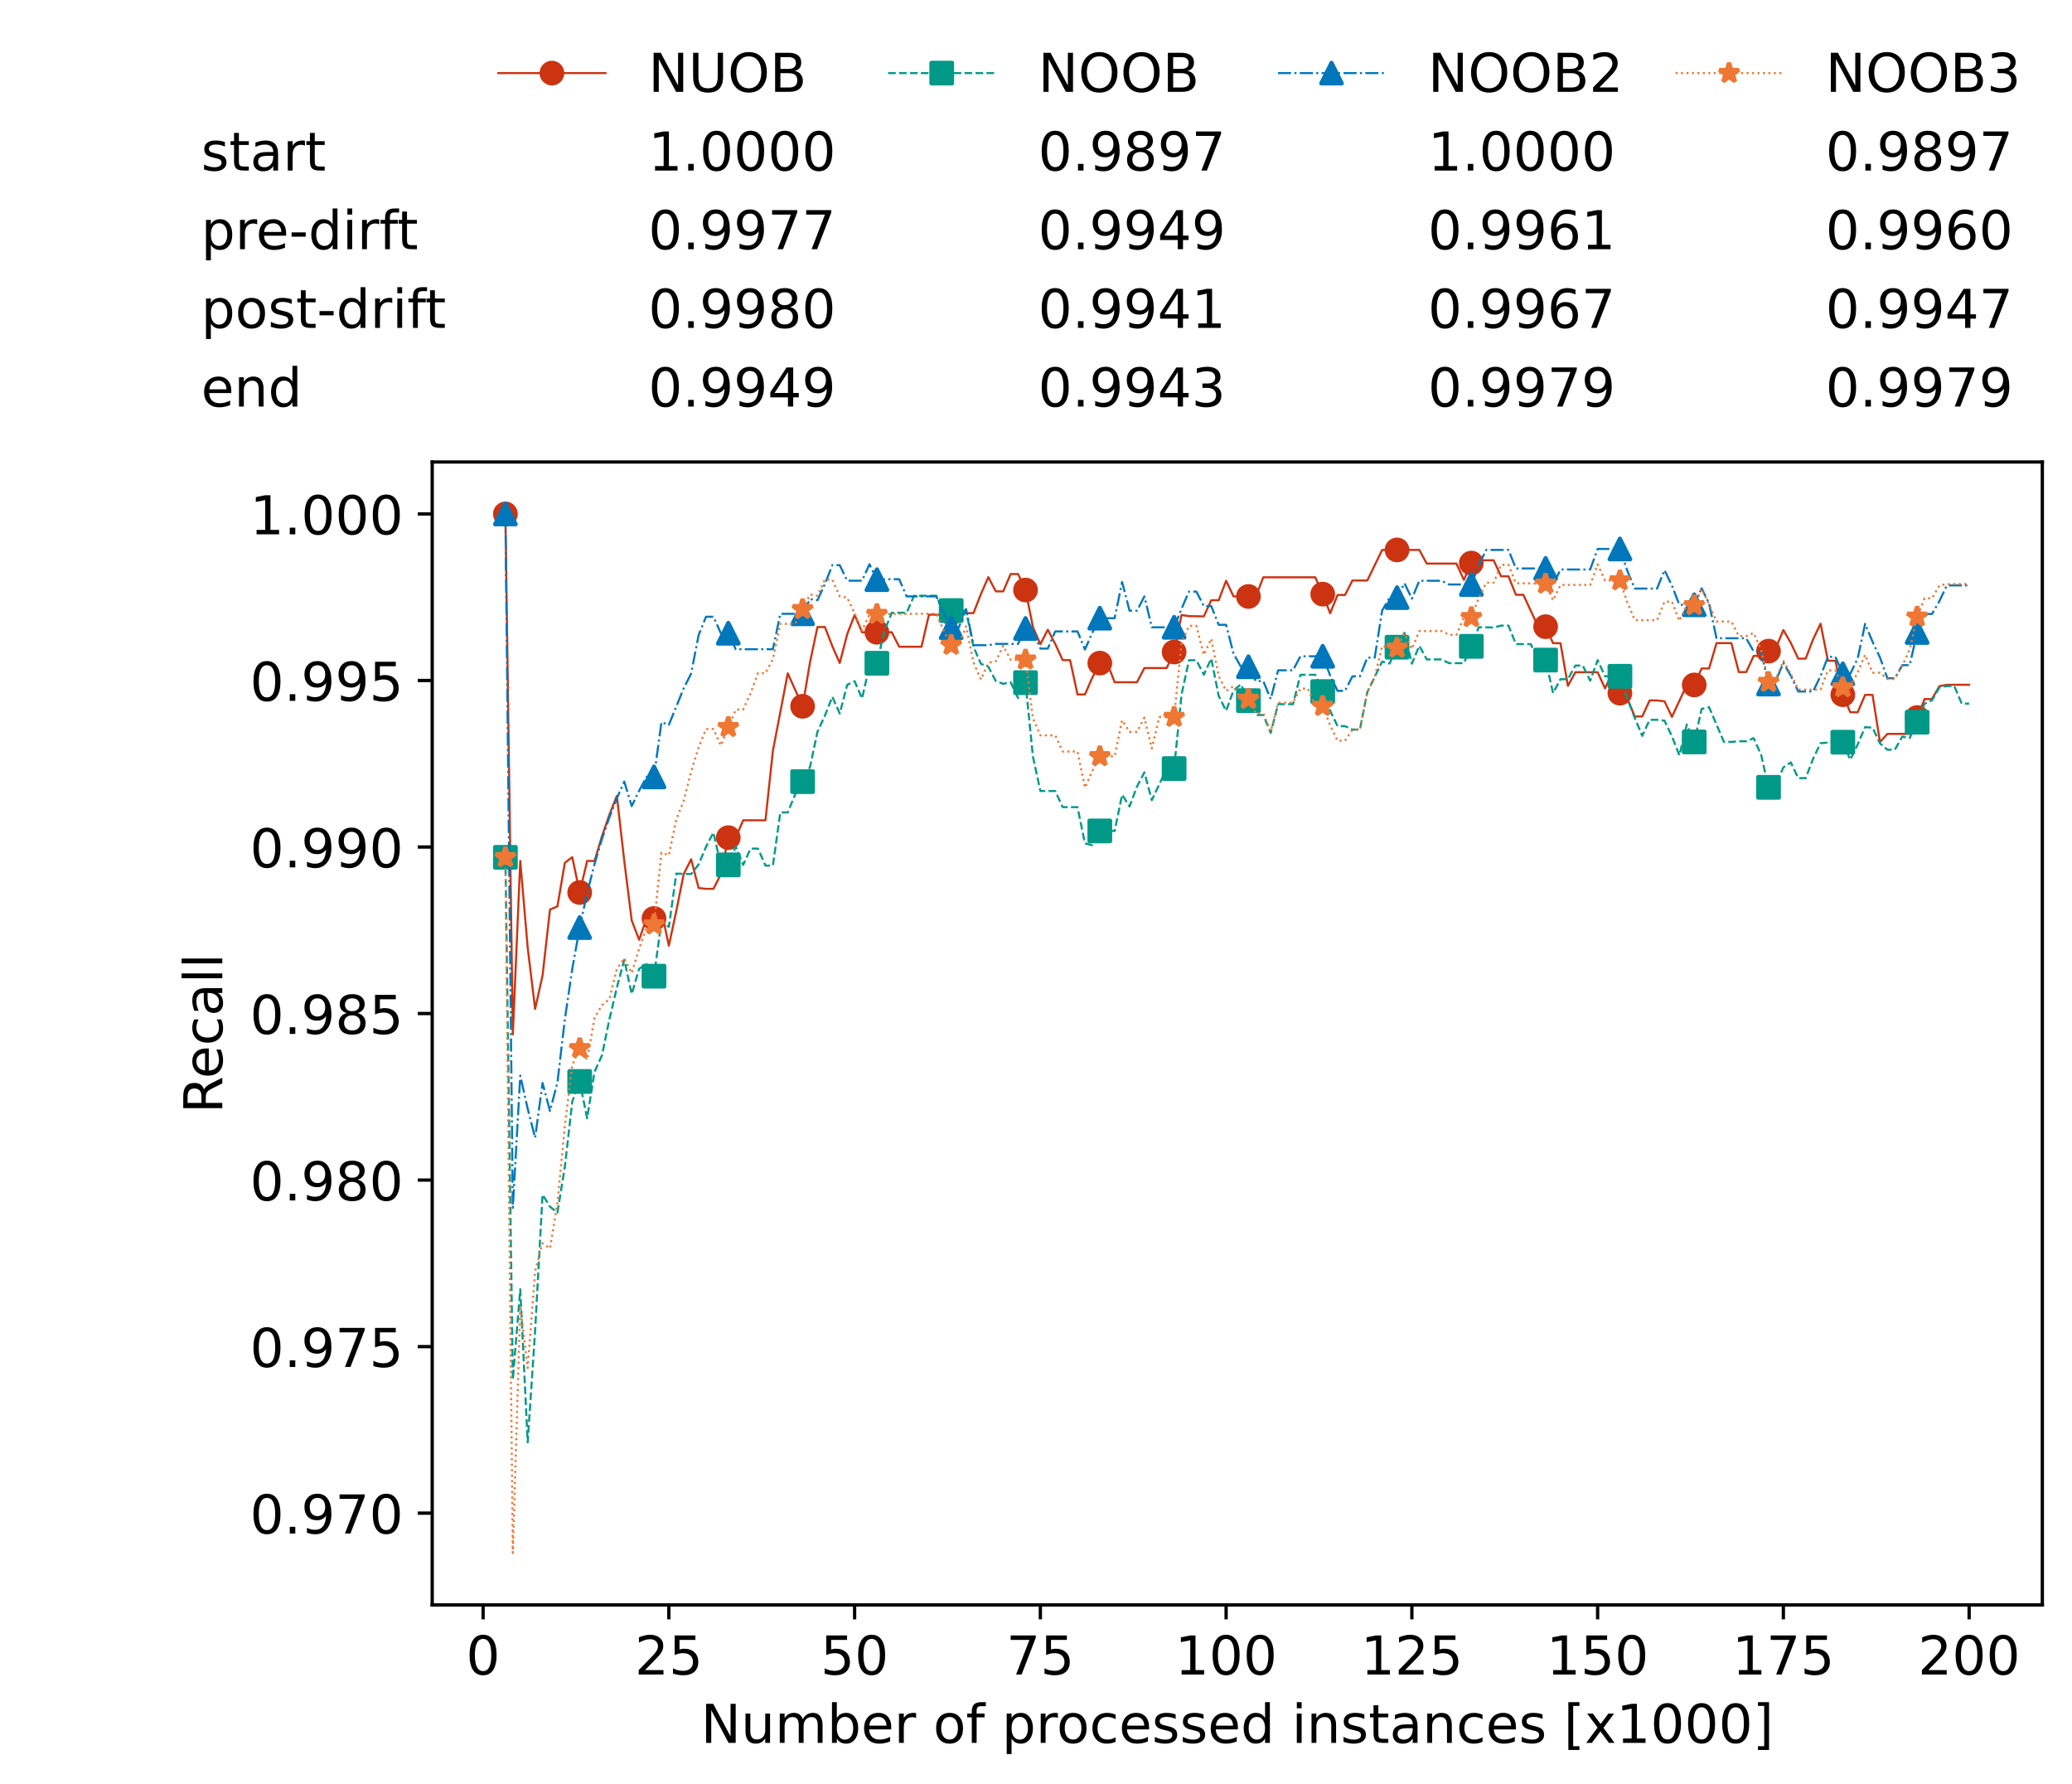 <?xml version="1.0" encoding="utf-8" standalone="no"?>
<!DOCTYPE svg PUBLIC "-//W3C//DTD SVG 1.1//EN"
  "http://www.w3.org/Graphics/SVG/1.1/DTD/svg11.dtd">
<!-- Created with matplotlib (https://matplotlib.org/) -->
<svg height="432.615pt" version="1.1" viewBox="0 0 502.65 432.615" width="502.65pt" xmlns="http://www.w3.org/2000/svg" xmlns:xlink="http://www.w3.org/1999/xlink">
 <defs>
  <style type="text/css">*{stroke-linecap:butt;stroke-linejoin:round;}</style>
 </defs>
 <g id="figure_1">
  <g id="patch_1">
   <path d="M 0 432.615 
L 502.65 432.615 
L 502.65 0 
L 0 0 
z
" style="fill:#ffffff;"/>
  </g>
  <g id="axes_1">
   <g id="patch_2">
    <path d="M 104.85 389.252 
L 495.45 389.252 
L 495.45 112.052 
L 104.85 112.052 
z
" style="fill:#ffffff;"/>
   </g>
   <g id="matplotlib.axis_1">
    <g id="xtick_1">
     <g id="line2d_1">
      <defs>
       <path d="M 0 0 
L 0 3.5 
" id="m026bf2f358" style="stroke:#000000;stroke-width:0.8;"/>
      </defs>
      <g>
       <use style="stroke:#000000;stroke-width:0.8;" x="117.197" xlink:href="#m026bf2f358" y="389.252"/>
      </g>
     </g>
     <g id="text_1">
      <!-- 0 -->
      <g transform="translate(113.061 406.13)scale(0.13 -0.13)">
       <defs>
        <path d="M 31.781 66.406 
Q 24.172 66.406 20.328 58.906 
Q 16.5 51.422 16.5 36.375 
Q 16.5 21.391 20.328 13.891 
Q 24.172 6.391 31.781 6.391 
Q 39.453 6.391 43.281 13.891 
Q 47.125 21.391 47.125 36.375 
Q 47.125 51.422 43.281 58.906 
Q 39.453 66.406 31.781 66.406 
z
M 31.781 74.219 
Q 44.047 74.219 50.516 64.516 
Q 56.984 54.828 56.984 36.375 
Q 56.984 17.969 50.516 8.266 
Q 44.047 -1.422 31.781 -1.422 
Q 19.531 -1.422 13.062 8.266 
Q 6.594 17.969 6.594 36.375 
Q 6.594 54.828 13.062 64.516 
Q 19.531 74.219 31.781 74.219 
z
" id="DejaVuSans-48"/>
       </defs>
       <use xlink:href="#DejaVuSans-48"/>
      </g>
     </g>
    </g>
    <g id="xtick_2">
     <g id="line2d_2">
      <g>
       <use style="stroke:#000000;stroke-width:0.8;" x="162.259" xlink:href="#m026bf2f358" y="389.252"/>
      </g>
     </g>
     <g id="text_2">
      <!-- 25 -->
      <g transform="translate(153.988 406.13)scale(0.13 -0.13)">
       <defs>
        <path d="M 19.188 8.297 
L 53.609 8.297 
L 53.609 0 
L 7.328 0 
L 7.328 8.297 
Q 12.938 14.109 22.625 23.891 
Q 32.328 33.688 34.812 36.531 
Q 39.547 41.844 41.422 45.531 
Q 43.312 49.219 43.312 52.781 
Q 43.312 58.594 39.234 62.25 
Q 35.156 65.922 28.609 65.922 
Q 23.969 65.922 18.812 64.312 
Q 13.672 62.703 7.812 59.422 
L 7.812 69.391 
Q 13.766 71.781 18.938 73 
Q 24.125 74.219 28.422 74.219 
Q 39.75 74.219 46.484 68.547 
Q 53.219 62.891 53.219 53.422 
Q 53.219 48.922 51.531 44.891 
Q 49.859 40.875 45.406 35.406 
Q 44.188 33.984 37.641 27.219 
Q 31.109 20.453 19.188 8.297 
z
" id="DejaVuSans-50"/>
        <path d="M 10.797 72.906 
L 49.516 72.906 
L 49.516 64.594 
L 19.828 64.594 
L 19.828 46.734 
Q 21.969 47.469 24.109 47.828 
Q 26.266 48.188 28.422 48.188 
Q 40.625 48.188 47.75 41.5 
Q 54.891 34.812 54.891 23.391 
Q 54.891 11.625 47.562 5.094 
Q 40.234 -1.422 26.906 -1.422 
Q 22.312 -1.422 17.547 -0.641 
Q 12.797 0.141 7.719 1.703 
L 7.719 11.625 
Q 12.109 9.234 16.797 8.062 
Q 21.484 6.891 26.703 6.891 
Q 35.156 6.891 40.078 11.328 
Q 45.016 15.766 45.016 23.391 
Q 45.016 31 40.078 35.438 
Q 35.156 39.891 26.703 39.891 
Q 22.75 39.891 18.812 39.016 
Q 14.891 38.141 10.797 36.281 
z
" id="DejaVuSans-53"/>
       </defs>
       <use xlink:href="#DejaVuSans-50"/>
       <use x="63.623" xlink:href="#DejaVuSans-53"/>
      </g>
     </g>
    </g>
    <g id="xtick_3">
     <g id="line2d_3">
      <g>
       <use style="stroke:#000000;stroke-width:0.8;" x="207.322" xlink:href="#m026bf2f358" y="389.252"/>
      </g>
     </g>
     <g id="text_3">
      <!-- 50 -->
      <g transform="translate(199.05 406.13)scale(0.13 -0.13)">
       <use xlink:href="#DejaVuSans-53"/>
       <use x="63.623" xlink:href="#DejaVuSans-48"/>
      </g>
     </g>
    </g>
    <g id="xtick_4">
     <g id="line2d_4">
      <g>
       <use style="stroke:#000000;stroke-width:0.8;" x="252.384" xlink:href="#m026bf2f358" y="389.252"/>
      </g>
     </g>
     <g id="text_4">
      <!-- 75 -->
      <g transform="translate(244.113 406.13)scale(0.13 -0.13)">
       <defs>
        <path d="M 8.203 72.906 
L 55.078 72.906 
L 55.078 68.703 
L 28.609 0 
L 18.312 0 
L 43.219 64.594 
L 8.203 64.594 
z
" id="DejaVuSans-55"/>
       </defs>
       <use xlink:href="#DejaVuSans-55"/>
       <use x="63.623" xlink:href="#DejaVuSans-53"/>
      </g>
     </g>
    </g>
    <g id="xtick_5">
     <g id="line2d_5">
      <g>
       <use style="stroke:#000000;stroke-width:0.8;" x="297.446" xlink:href="#m026bf2f358" y="389.252"/>
      </g>
     </g>
     <g id="text_5">
      <!-- 100 -->
      <g transform="translate(285.039 406.13)scale(0.13 -0.13)">
       <defs>
        <path d="M 12.406 8.297 
L 28.516 8.297 
L 28.516 63.922 
L 10.984 60.406 
L 10.984 69.391 
L 28.422 72.906 
L 38.281 72.906 
L 38.281 8.297 
L 54.391 8.297 
L 54.391 0 
L 12.406 0 
z
" id="DejaVuSans-49"/>
       </defs>
       <use xlink:href="#DejaVuSans-49"/>
       <use x="63.623" xlink:href="#DejaVuSans-48"/>
       <use x="127.246" xlink:href="#DejaVuSans-48"/>
      </g>
     </g>
    </g>
    <g id="xtick_6">
     <g id="line2d_6">
      <g>
       <use style="stroke:#000000;stroke-width:0.8;" x="342.509" xlink:href="#m026bf2f358" y="389.252"/>
      </g>
     </g>
     <g id="text_6">
      <!-- 125 -->
      <g transform="translate(330.102 406.13)scale(0.13 -0.13)">
       <use xlink:href="#DejaVuSans-49"/>
       <use x="63.623" xlink:href="#DejaVuSans-50"/>
       <use x="127.246" xlink:href="#DejaVuSans-53"/>
      </g>
     </g>
    </g>
    <g id="xtick_7">
     <g id="line2d_7">
      <g>
       <use style="stroke:#000000;stroke-width:0.8;" x="387.571" xlink:href="#m026bf2f358" y="389.252"/>
      </g>
     </g>
     <g id="text_7">
      <!-- 150 -->
      <g transform="translate(375.164 406.13)scale(0.13 -0.13)">
       <use xlink:href="#DejaVuSans-49"/>
       <use x="63.623" xlink:href="#DejaVuSans-53"/>
       <use x="127.246" xlink:href="#DejaVuSans-48"/>
      </g>
     </g>
    </g>
    <g id="xtick_8">
     <g id="line2d_8">
      <g>
       <use style="stroke:#000000;stroke-width:0.8;" x="432.633" xlink:href="#m026bf2f358" y="389.252"/>
      </g>
     </g>
     <g id="text_8">
      <!-- 175 -->
      <g transform="translate(420.226 406.13)scale(0.13 -0.13)">
       <use xlink:href="#DejaVuSans-49"/>
       <use x="63.623" xlink:href="#DejaVuSans-55"/>
       <use x="127.246" xlink:href="#DejaVuSans-53"/>
      </g>
     </g>
    </g>
    <g id="xtick_9">
     <g id="line2d_9">
      <g>
       <use style="stroke:#000000;stroke-width:0.8;" x="477.695" xlink:href="#m026bf2f358" y="389.252"/>
      </g>
     </g>
     <g id="text_9">
      <!-- 200 -->
      <g transform="translate(465.289 406.13)scale(0.13 -0.13)">
       <use xlink:href="#DejaVuSans-50"/>
       <use x="63.623" xlink:href="#DejaVuSans-48"/>
       <use x="127.246" xlink:href="#DejaVuSans-48"/>
      </g>
     </g>
    </g>
    <g id="text_10">
     <!-- Number of processed instances [x1000] -->
     <g transform="translate(170.025 422.711)scale(0.13 -0.13)">
      <defs>
       <path d="M 9.812 72.906 
L 23.094 72.906 
L 55.422 11.922 
L 55.422 72.906 
L 64.984 72.906 
L 64.984 0 
L 51.703 0 
L 19.391 60.984 
L 19.391 0 
L 9.812 0 
z
" id="DejaVuSans-78"/>
       <path d="M 8.5 21.578 
L 8.5 54.688 
L 17.484 54.688 
L 17.484 21.922 
Q 17.484 14.156 20.5 10.266 
Q 23.531 6.391 29.594 6.391 
Q 36.859 6.391 41.078 11.031 
Q 45.312 15.672 45.312 23.688 
L 45.312 54.688 
L 54.297 54.688 
L 54.297 0 
L 45.312 0 
L 45.312 8.406 
Q 42.047 3.422 37.719 1 
Q 33.406 -1.422 27.688 -1.422 
Q 18.266 -1.422 13.375 4.438 
Q 8.5 10.297 8.5 21.578 
z
M 31.109 56 
z
" id="DejaVuSans-117"/>
       <path d="M 52 44.188 
Q 55.375 50.25 60.062 53.125 
Q 64.75 56 71.094 56 
Q 79.641 56 84.281 50.016 
Q 88.922 44.047 88.922 33.016 
L 88.922 0 
L 79.891 0 
L 79.891 32.719 
Q 79.891 40.578 77.094 44.375 
Q 74.312 48.188 68.609 48.188 
Q 61.625 48.188 57.562 43.547 
Q 53.516 38.922 53.516 30.906 
L 53.516 0 
L 44.484 0 
L 44.484 32.719 
Q 44.484 40.625 41.703 44.406 
Q 38.922 48.188 33.109 48.188 
Q 26.219 48.188 22.156 43.531 
Q 18.109 38.875 18.109 30.906 
L 18.109 0 
L 9.078 0 
L 9.078 54.688 
L 18.109 54.688 
L 18.109 46.188 
Q 21.188 51.219 25.484 53.609 
Q 29.781 56 35.688 56 
Q 41.656 56 45.828 52.969 
Q 50 49.953 52 44.188 
z
" id="DejaVuSans-109"/>
       <path d="M 48.688 27.297 
Q 48.688 37.203 44.609 42.844 
Q 40.531 48.484 33.406 48.484 
Q 26.266 48.484 22.188 42.844 
Q 18.109 37.203 18.109 27.297 
Q 18.109 17.391 22.188 11.75 
Q 26.266 6.109 33.406 6.109 
Q 40.531 6.109 44.609 11.75 
Q 48.688 17.391 48.688 27.297 
z
M 18.109 46.391 
Q 20.953 51.266 25.266 53.625 
Q 29.594 56 35.594 56 
Q 45.562 56 51.781 48.094 
Q 58.016 40.188 58.016 27.297 
Q 58.016 14.406 51.781 6.484 
Q 45.562 -1.422 35.594 -1.422 
Q 29.594 -1.422 25.266 0.953 
Q 20.953 3.328 18.109 8.203 
L 18.109 0 
L 9.078 0 
L 9.078 75.984 
L 18.109 75.984 
z
" id="DejaVuSans-98"/>
       <path d="M 56.203 29.594 
L 56.203 25.203 
L 14.891 25.203 
Q 15.484 15.922 20.484 11.062 
Q 25.484 6.203 34.422 6.203 
Q 39.594 6.203 44.453 7.469 
Q 49.312 8.734 54.109 11.281 
L 54.109 2.781 
Q 49.266 0.734 44.188 -0.344 
Q 39.109 -1.422 33.891 -1.422 
Q 20.797 -1.422 13.156 6.188 
Q 5.516 13.812 5.516 26.812 
Q 5.516 40.234 12.766 48.109 
Q 20.016 56 32.328 56 
Q 43.359 56 49.781 48.891 
Q 56.203 41.797 56.203 29.594 
z
M 47.219 32.234 
Q 47.125 39.594 43.094 43.984 
Q 39.062 48.391 32.422 48.391 
Q 24.906 48.391 20.391 44.141 
Q 15.875 39.891 15.188 32.172 
z
" id="DejaVuSans-101"/>
       <path d="M 41.109 46.297 
Q 39.594 47.172 37.812 47.578 
Q 36.031 48 33.891 48 
Q 26.266 48 22.188 43.047 
Q 18.109 38.094 18.109 28.812 
L 18.109 0 
L 9.078 0 
L 9.078 54.688 
L 18.109 54.688 
L 18.109 46.188 
Q 20.953 51.172 25.484 53.578 
Q 30.031 56 36.531 56 
Q 37.453 56 38.578 55.875 
Q 39.703 55.766 41.062 55.516 
z
" id="DejaVuSans-114"/>
       <path id="DejaVuSans-32"/>
       <path d="M 30.609 48.391 
Q 23.391 48.391 19.188 42.75 
Q 14.984 37.109 14.984 27.297 
Q 14.984 17.484 19.156 11.844 
Q 23.344 6.203 30.609 6.203 
Q 37.797 6.203 41.984 11.859 
Q 46.188 17.531 46.188 27.297 
Q 46.188 37.016 41.984 42.703 
Q 37.797 48.391 30.609 48.391 
z
M 30.609 56 
Q 42.328 56 49.016 48.375 
Q 55.719 40.766 55.719 27.297 
Q 55.719 13.875 49.016 6.219 
Q 42.328 -1.422 30.609 -1.422 
Q 18.844 -1.422 12.172 6.219 
Q 5.516 13.875 5.516 27.297 
Q 5.516 40.766 12.172 48.375 
Q 18.844 56 30.609 56 
z
" id="DejaVuSans-111"/>
       <path d="M 37.109 75.984 
L 37.109 68.5 
L 28.516 68.5 
Q 23.688 68.5 21.797 66.547 
Q 19.922 64.594 19.922 59.516 
L 19.922 54.688 
L 34.719 54.688 
L 34.719 47.703 
L 19.922 47.703 
L 19.922 0 
L 10.891 0 
L 10.891 47.703 
L 2.297 47.703 
L 2.297 54.688 
L 10.891 54.688 
L 10.891 58.5 
Q 10.891 67.625 15.141 71.797 
Q 19.391 75.984 28.609 75.984 
z
" id="DejaVuSans-102"/>
       <path d="M 18.109 8.203 
L 18.109 -20.797 
L 9.078 -20.797 
L 9.078 54.688 
L 18.109 54.688 
L 18.109 46.391 
Q 20.953 51.266 25.266 53.625 
Q 29.594 56 35.594 56 
Q 45.562 56 51.781 48.094 
Q 58.016 40.188 58.016 27.297 
Q 58.016 14.406 51.781 6.484 
Q 45.562 -1.422 35.594 -1.422 
Q 29.594 -1.422 25.266 0.953 
Q 20.953 3.328 18.109 8.203 
z
M 48.688 27.297 
Q 48.688 37.203 44.609 42.844 
Q 40.531 48.484 33.406 48.484 
Q 26.266 48.484 22.188 42.844 
Q 18.109 37.203 18.109 27.297 
Q 18.109 17.391 22.188 11.75 
Q 26.266 6.109 33.406 6.109 
Q 40.531 6.109 44.609 11.75 
Q 48.688 17.391 48.688 27.297 
z
" id="DejaVuSans-112"/>
       <path d="M 48.781 52.594 
L 48.781 44.188 
Q 44.969 46.297 41.141 47.344 
Q 37.312 48.391 33.406 48.391 
Q 24.656 48.391 19.812 42.844 
Q 14.984 37.312 14.984 27.297 
Q 14.984 17.281 19.812 11.734 
Q 24.656 6.203 33.406 6.203 
Q 37.312 6.203 41.141 7.25 
Q 44.969 8.297 48.781 10.406 
L 48.781 2.094 
Q 45.016 0.344 40.984 -0.531 
Q 36.969 -1.422 32.422 -1.422 
Q 20.062 -1.422 12.781 6.344 
Q 5.516 14.109 5.516 27.297 
Q 5.516 40.672 12.859 48.328 
Q 20.219 56 33.016 56 
Q 37.156 56 41.109 55.141 
Q 45.062 54.297 48.781 52.594 
z
" id="DejaVuSans-99"/>
       <path d="M 44.281 53.078 
L 44.281 44.578 
Q 40.484 46.531 36.375 47.5 
Q 32.281 48.484 27.875 48.484 
Q 21.188 48.484 17.844 46.438 
Q 14.5 44.391 14.5 40.281 
Q 14.5 37.156 16.891 35.375 
Q 19.281 33.594 26.516 31.984 
L 29.594 31.297 
Q 39.156 29.25 43.188 25.516 
Q 47.219 21.781 47.219 15.094 
Q 47.219 7.469 41.188 3.016 
Q 35.156 -1.422 24.609 -1.422 
Q 20.219 -1.422 15.453 -0.562 
Q 10.688 0.297 5.422 2 
L 5.422 11.281 
Q 10.406 8.688 15.234 7.391 
Q 20.062 6.109 24.812 6.109 
Q 31.156 6.109 34.562 8.281 
Q 37.984 10.453 37.984 14.406 
Q 37.984 18.062 35.516 20.016 
Q 33.062 21.969 24.703 23.781 
L 21.578 24.516 
Q 13.234 26.266 9.516 29.906 
Q 5.812 33.547 5.812 39.891 
Q 5.812 47.609 11.281 51.797 
Q 16.75 56 26.812 56 
Q 31.781 56 36.172 55.266 
Q 40.578 54.547 44.281 53.078 
z
" id="DejaVuSans-115"/>
       <path d="M 45.406 46.391 
L 45.406 75.984 
L 54.391 75.984 
L 54.391 0 
L 45.406 0 
L 45.406 8.203 
Q 42.578 3.328 38.25 0.953 
Q 33.938 -1.422 27.875 -1.422 
Q 17.969 -1.422 11.734 6.484 
Q 5.516 14.406 5.516 27.297 
Q 5.516 40.188 11.734 48.094 
Q 17.969 56 27.875 56 
Q 33.938 56 38.25 53.625 
Q 42.578 51.266 45.406 46.391 
z
M 14.797 27.297 
Q 14.797 17.391 18.875 11.75 
Q 22.953 6.109 30.078 6.109 
Q 37.203 6.109 41.297 11.75 
Q 45.406 17.391 45.406 27.297 
Q 45.406 37.203 41.297 42.844 
Q 37.203 48.484 30.078 48.484 
Q 22.953 48.484 18.875 42.844 
Q 14.797 37.203 14.797 27.297 
z
" id="DejaVuSans-100"/>
       <path d="M 9.422 54.688 
L 18.406 54.688 
L 18.406 0 
L 9.422 0 
z
M 9.422 75.984 
L 18.406 75.984 
L 18.406 64.594 
L 9.422 64.594 
z
" id="DejaVuSans-105"/>
       <path d="M 54.891 33.016 
L 54.891 0 
L 45.906 0 
L 45.906 32.719 
Q 45.906 40.484 42.875 44.328 
Q 39.844 48.188 33.797 48.188 
Q 26.516 48.188 22.312 43.547 
Q 18.109 38.922 18.109 30.906 
L 18.109 0 
L 9.078 0 
L 9.078 54.688 
L 18.109 54.688 
L 18.109 46.188 
Q 21.344 51.125 25.703 53.562 
Q 30.078 56 35.797 56 
Q 45.219 56 50.047 50.172 
Q 54.891 44.344 54.891 33.016 
z
" id="DejaVuSans-110"/>
       <path d="M 18.312 70.219 
L 18.312 54.688 
L 36.812 54.688 
L 36.812 47.703 
L 18.312 47.703 
L 18.312 18.016 
Q 18.312 11.328 20.141 9.422 
Q 21.969 7.516 27.594 7.516 
L 36.812 7.516 
L 36.812 0 
L 27.594 0 
Q 17.188 0 13.234 3.875 
Q 9.281 7.766 9.281 18.016 
L 9.281 47.703 
L 2.688 47.703 
L 2.688 54.688 
L 9.281 54.688 
L 9.281 70.219 
z
" id="DejaVuSans-116"/>
       <path d="M 34.281 27.484 
Q 23.391 27.484 19.188 25 
Q 14.984 22.516 14.984 16.5 
Q 14.984 11.719 18.141 8.906 
Q 21.297 6.109 26.703 6.109 
Q 34.188 6.109 38.703 11.406 
Q 43.219 16.703 43.219 25.484 
L 43.219 27.484 
z
M 52.203 31.203 
L 52.203 0 
L 43.219 0 
L 43.219 8.297 
Q 40.141 3.328 35.547 0.953 
Q 30.953 -1.422 24.312 -1.422 
Q 15.922 -1.422 10.953 3.297 
Q 6 8.016 6 15.922 
Q 6 25.141 12.172 29.828 
Q 18.359 34.516 30.609 34.516 
L 43.219 34.516 
L 43.219 35.406 
Q 43.219 41.609 39.141 45 
Q 35.062 48.391 27.688 48.391 
Q 23 48.391 18.547 47.266 
Q 14.109 46.141 10.016 43.891 
L 10.016 52.203 
Q 14.938 54.109 19.578 55.047 
Q 24.219 56 28.609 56 
Q 40.484 56 46.344 49.844 
Q 52.203 43.703 52.203 31.203 
z
" id="DejaVuSans-97"/>
       <path d="M 8.594 75.984 
L 29.297 75.984 
L 29.297 69 
L 17.578 69 
L 17.578 -6.203 
L 29.297 -6.203 
L 29.297 -13.188 
L 8.594 -13.188 
z
" id="DejaVuSans-91"/>
       <path d="M 54.891 54.688 
L 35.109 28.078 
L 55.906 0 
L 45.312 0 
L 29.391 21.484 
L 13.484 0 
L 2.875 0 
L 24.125 28.609 
L 4.688 54.688 
L 15.281 54.688 
L 29.781 35.203 
L 44.281 54.688 
z
" id="DejaVuSans-120"/>
       <path d="M 30.422 75.984 
L 30.422 -13.188 
L 9.719 -13.188 
L 9.719 -6.203 
L 21.391 -6.203 
L 21.391 69 
L 9.719 69 
L 9.719 75.984 
z
" id="DejaVuSans-93"/>
      </defs>
      <use xlink:href="#DejaVuSans-78"/>
      <use x="74.805" xlink:href="#DejaVuSans-117"/>
      <use x="138.184" xlink:href="#DejaVuSans-109"/>
      <use x="235.596" xlink:href="#DejaVuSans-98"/>
      <use x="299.072" xlink:href="#DejaVuSans-101"/>
      <use x="360.596" xlink:href="#DejaVuSans-114"/>
      <use x="401.709" xlink:href="#DejaVuSans-32"/>
      <use x="433.496" xlink:href="#DejaVuSans-111"/>
      <use x="494.678" xlink:href="#DejaVuSans-102"/>
      <use x="529.883" xlink:href="#DejaVuSans-32"/>
      <use x="561.67" xlink:href="#DejaVuSans-112"/>
      <use x="625.146" xlink:href="#DejaVuSans-114"/>
      <use x="664.01" xlink:href="#DejaVuSans-111"/>
      <use x="725.191" xlink:href="#DejaVuSans-99"/>
      <use x="780.172" xlink:href="#DejaVuSans-101"/>
      <use x="841.695" xlink:href="#DejaVuSans-115"/>
      <use x="893.795" xlink:href="#DejaVuSans-115"/>
      <use x="945.895" xlink:href="#DejaVuSans-101"/>
      <use x="1007.418" xlink:href="#DejaVuSans-100"/>
      <use x="1070.895" xlink:href="#DejaVuSans-32"/>
      <use x="1102.682" xlink:href="#DejaVuSans-105"/>
      <use x="1130.465" xlink:href="#DejaVuSans-110"/>
      <use x="1193.844" xlink:href="#DejaVuSans-115"/>
      <use x="1245.943" xlink:href="#DejaVuSans-116"/>
      <use x="1285.152" xlink:href="#DejaVuSans-97"/>
      <use x="1346.432" xlink:href="#DejaVuSans-110"/>
      <use x="1409.811" xlink:href="#DejaVuSans-99"/>
      <use x="1464.791" xlink:href="#DejaVuSans-101"/>
      <use x="1526.314" xlink:href="#DejaVuSans-115"/>
      <use x="1578.414" xlink:href="#DejaVuSans-32"/>
      <use x="1610.201" xlink:href="#DejaVuSans-91"/>
      <use x="1649.215" xlink:href="#DejaVuSans-120"/>
      <use x="1708.395" xlink:href="#DejaVuSans-49"/>
      <use x="1772.018" xlink:href="#DejaVuSans-48"/>
      <use x="1835.641" xlink:href="#DejaVuSans-48"/>
      <use x="1899.264" xlink:href="#DejaVuSans-48"/>
      <use x="1962.887" xlink:href="#DejaVuSans-93"/>
     </g>
    </g>
   </g>
   <g id="matplotlib.axis_2">
    <g id="ytick_1">
     <g id="line2d_10">
      <defs>
       <path d="M 0 0 
L -3.5 0 
" id="m5f5b1a3723" style="stroke:#000000;stroke-width:0.8;"/>
      </defs>
      <g>
       <use style="stroke:#000000;stroke-width:0.8;" x="104.85" xlink:href="#m5f5b1a3723" y="366.988"/>
      </g>
     </g>
     <g id="text_11">
      <!-- 0.970 -->
      <g transform="translate(60.633 371.927)scale(0.13 -0.13)">
       <defs>
        <path d="M 10.688 12.406 
L 21 12.406 
L 21 0 
L 10.688 0 
z
" id="DejaVuSans-46"/>
        <path d="M 10.984 1.516 
L 10.984 10.5 
Q 14.703 8.734 18.5 7.812 
Q 22.312 6.891 25.984 6.891 
Q 35.75 6.891 40.891 13.453 
Q 46.047 20.016 46.781 33.406 
Q 43.953 29.203 39.594 26.953 
Q 35.25 24.703 29.984 24.703 
Q 19.047 24.703 12.672 31.312 
Q 6.297 37.938 6.297 49.422 
Q 6.297 60.641 12.938 67.422 
Q 19.578 74.219 30.609 74.219 
Q 43.266 74.219 49.922 64.516 
Q 56.594 54.828 56.594 36.375 
Q 56.594 19.141 48.406 8.859 
Q 40.234 -1.422 26.422 -1.422 
Q 22.703 -1.422 18.891 -0.688 
Q 15.094 0.047 10.984 1.516 
z
M 30.609 32.422 
Q 37.25 32.422 41.125 36.953 
Q 45.016 41.5 45.016 49.422 
Q 45.016 57.281 41.125 61.844 
Q 37.25 66.406 30.609 66.406 
Q 23.969 66.406 20.094 61.844 
Q 16.219 57.281 16.219 49.422 
Q 16.219 41.5 20.094 36.953 
Q 23.969 32.422 30.609 32.422 
z
" id="DejaVuSans-57"/>
       </defs>
       <use xlink:href="#DejaVuSans-48"/>
       <use x="63.623" xlink:href="#DejaVuSans-46"/>
       <use x="95.41" xlink:href="#DejaVuSans-57"/>
       <use x="159.033" xlink:href="#DejaVuSans-55"/>
       <use x="222.656" xlink:href="#DejaVuSans-48"/>
      </g>
     </g>
    </g>
    <g id="ytick_2">
     <g id="line2d_11">
      <g>
       <use style="stroke:#000000;stroke-width:0.8;" x="104.85" xlink:href="#m5f5b1a3723" y="326.599"/>
      </g>
     </g>
     <g id="text_12">
      <!-- 0.975 -->
      <g transform="translate(60.633 331.538)scale(0.13 -0.13)">
       <use xlink:href="#DejaVuSans-48"/>
       <use x="63.623" xlink:href="#DejaVuSans-46"/>
       <use x="95.41" xlink:href="#DejaVuSans-57"/>
       <use x="159.033" xlink:href="#DejaVuSans-55"/>
       <use x="222.656" xlink:href="#DejaVuSans-53"/>
      </g>
     </g>
    </g>
    <g id="ytick_3">
     <g id="line2d_12">
      <g>
       <use style="stroke:#000000;stroke-width:0.8;" x="104.85" xlink:href="#m5f5b1a3723" y="286.209"/>
      </g>
     </g>
     <g id="text_13">
      <!-- 0.980 -->
      <g transform="translate(60.633 291.148)scale(0.13 -0.13)">
       <defs>
        <path d="M 31.781 34.625 
Q 24.75 34.625 20.719 30.859 
Q 16.703 27.094 16.703 20.516 
Q 16.703 13.922 20.719 10.156 
Q 24.75 6.391 31.781 6.391 
Q 38.812 6.391 42.859 10.172 
Q 46.922 13.969 46.922 20.516 
Q 46.922 27.094 42.891 30.859 
Q 38.875 34.625 31.781 34.625 
z
M 21.922 38.812 
Q 15.578 40.375 12.031 44.719 
Q 8.5 49.078 8.5 55.328 
Q 8.5 64.062 14.719 69.141 
Q 20.953 74.219 31.781 74.219 
Q 42.672 74.219 48.875 69.141 
Q 55.078 64.062 55.078 55.328 
Q 55.078 49.078 51.531 44.719 
Q 48 40.375 41.703 38.812 
Q 48.828 37.156 52.797 32.312 
Q 56.781 27.484 56.781 20.516 
Q 56.781 9.906 50.312 4.234 
Q 43.844 -1.422 31.781 -1.422 
Q 19.734 -1.422 13.25 4.234 
Q 6.781 9.906 6.781 20.516 
Q 6.781 27.484 10.781 32.312 
Q 14.797 37.156 21.922 38.812 
z
M 18.312 54.391 
Q 18.312 48.734 21.844 45.562 
Q 25.391 42.391 31.781 42.391 
Q 38.141 42.391 41.719 45.562 
Q 45.312 48.734 45.312 54.391 
Q 45.312 60.062 41.719 63.234 
Q 38.141 66.406 31.781 66.406 
Q 25.391 66.406 21.844 63.234 
Q 18.312 60.062 18.312 54.391 
z
" id="DejaVuSans-56"/>
       </defs>
       <use xlink:href="#DejaVuSans-48"/>
       <use x="63.623" xlink:href="#DejaVuSans-46"/>
       <use x="95.41" xlink:href="#DejaVuSans-57"/>
       <use x="159.033" xlink:href="#DejaVuSans-56"/>
       <use x="222.656" xlink:href="#DejaVuSans-48"/>
      </g>
     </g>
    </g>
    <g id="ytick_4">
     <g id="line2d_13">
      <g>
       <use style="stroke:#000000;stroke-width:0.8;" x="104.85" xlink:href="#m5f5b1a3723" y="245.82"/>
      </g>
     </g>
     <g id="text_14">
      <!-- 0.985 -->
      <g transform="translate(60.633 250.759)scale(0.13 -0.13)">
       <use xlink:href="#DejaVuSans-48"/>
       <use x="63.623" xlink:href="#DejaVuSans-46"/>
       <use x="95.41" xlink:href="#DejaVuSans-57"/>
       <use x="159.033" xlink:href="#DejaVuSans-56"/>
       <use x="222.656" xlink:href="#DejaVuSans-53"/>
      </g>
     </g>
    </g>
    <g id="ytick_5">
     <g id="line2d_14">
      <g>
       <use style="stroke:#000000;stroke-width:0.8;" x="104.85" xlink:href="#m5f5b1a3723" y="205.431"/>
      </g>
     </g>
     <g id="text_15">
      <!-- 0.990 -->
      <g transform="translate(60.633 210.37)scale(0.13 -0.13)">
       <use xlink:href="#DejaVuSans-48"/>
       <use x="63.623" xlink:href="#DejaVuSans-46"/>
       <use x="95.41" xlink:href="#DejaVuSans-57"/>
       <use x="159.033" xlink:href="#DejaVuSans-57"/>
       <use x="222.656" xlink:href="#DejaVuSans-48"/>
      </g>
     </g>
    </g>
    <g id="ytick_6">
     <g id="line2d_15">
      <g>
       <use style="stroke:#000000;stroke-width:0.8;" x="104.85" xlink:href="#m5f5b1a3723" y="165.041"/>
      </g>
     </g>
     <g id="text_16">
      <!-- 0.995 -->
      <g transform="translate(60.633 169.98)scale(0.13 -0.13)">
       <use xlink:href="#DejaVuSans-48"/>
       <use x="63.623" xlink:href="#DejaVuSans-46"/>
       <use x="95.41" xlink:href="#DejaVuSans-57"/>
       <use x="159.033" xlink:href="#DejaVuSans-57"/>
       <use x="222.656" xlink:href="#DejaVuSans-53"/>
      </g>
     </g>
    </g>
    <g id="ytick_7">
     <g id="line2d_16">
      <g>
       <use style="stroke:#000000;stroke-width:0.8;" x="104.85" xlink:href="#m5f5b1a3723" y="124.652"/>
      </g>
     </g>
     <g id="text_17">
      <!-- 1.000 -->
      <g transform="translate(60.633 129.591)scale(0.13 -0.13)">
       <use xlink:href="#DejaVuSans-49"/>
       <use x="63.623" xlink:href="#DejaVuSans-46"/>
       <use x="95.41" xlink:href="#DejaVuSans-48"/>
       <use x="159.033" xlink:href="#DejaVuSans-48"/>
       <use x="222.656" xlink:href="#DejaVuSans-48"/>
      </g>
     </g>
    </g>
    <g id="text_18">
     <!-- Recall -->
     <g transform="translate(53.93 270.044)rotate(-90)scale(0.13 -0.13)">
      <defs>
       <path d="M 44.391 34.188 
Q 47.562 33.109 50.562 29.594 
Q 53.562 26.078 56.594 19.922 
L 66.609 0 
L 56 0 
L 46.688 18.703 
Q 43.062 26.031 39.672 28.422 
Q 36.281 30.812 30.422 30.812 
L 19.672 30.812 
L 19.672 0 
L 9.812 0 
L 9.812 72.906 
L 32.078 72.906 
Q 44.578 72.906 50.734 67.672 
Q 56.891 62.453 56.891 51.906 
Q 56.891 45.016 53.688 40.469 
Q 50.484 35.938 44.391 34.188 
z
M 19.672 64.797 
L 19.672 38.922 
L 32.078 38.922 
Q 39.203 38.922 42.844 42.219 
Q 46.484 45.516 46.484 51.906 
Q 46.484 58.297 42.844 61.547 
Q 39.203 64.797 32.078 64.797 
z
" id="DejaVuSans-82"/>
       <path d="M 9.422 75.984 
L 18.406 75.984 
L 18.406 0 
L 9.422 0 
z
" id="DejaVuSans-108"/>
      </defs>
      <use xlink:href="#DejaVuSans-82"/>
      <use x="64.982" xlink:href="#DejaVuSans-101"/>
      <use x="126.506" xlink:href="#DejaVuSans-99"/>
      <use x="181.486" xlink:href="#DejaVuSans-97"/>
      <use x="242.766" xlink:href="#DejaVuSans-108"/>
      <use x="270.549" xlink:href="#DejaVuSans-108"/>
     </g>
    </g>
   </g>
   <g id="line2d_17"/>
   <g id="line2d_18"/>
   <g id="line2d_19"/>
   <g id="line2d_20"/>
   <g id="line2d_21"/>
   <g id="line2d_22">
    <path clip-path="url(#pd60693464a)" d="M 122.605 124.652 
L 124.407 250.869 
L 126.21 208.796 
L 128.012 229.833 
L 129.815 244.698 
L 131.617 236.605 
L 133.419 220.611 
L 135.222 219.836 
L 137.024 209.26 
L 138.827 207.885 
L 140.629 216.458 
L 142.432 208.807 
L 144.234 208.806 
L 146.037 202.795 
L 147.839 197.586 
L 149.642 193.027 
L 151.444 208.804 
L 153.247 223.226 
L 155.049 227.925 
L 156.852 222.761 
L 158.654 222.761 
L 160.457 220.862 
L 162.259 229.365 
L 164.062 220.951 
L 165.864 211.975 
L 167.667 208.401 
L 169.469 215.365 
L 171.272 215.574 
L 173.074 215.574 
L 174.877 212.031 
L 176.679 203.154 
L 178.482 203.154 
L 180.284 198.947 
L 185.692 198.947 
L 187.494 182.118 
L 191.099 163.305 
L 194.704 171.303 
L 196.507 160.58 
L 198.309 152.077 
L 200.112 152.077 
L 201.914 156.719 
L 203.717 160.799 
L 205.519 153.836 
L 207.322 149.139 
L 209.124 153.346 
L 216.334 153.346 
L 218.137 156.858 
L 223.544 156.858 
L 225.347 149.091 
L 227.149 149.091 
L 228.952 149.214 
L 230.754 148.697 
L 236.162 148.697 
L 237.964 144.054 
L 239.767 139.974 
L 241.569 143.426 
L 243.372 143.426 
L 245.174 139.219 
L 246.976 139.219 
L 248.779 143.103 
L 250.581 152.078 
L 252.384 156.242 
L 254.186 152.73 
L 255.989 156.182 
L 257.791 160.103 
L 259.594 160.103 
L 261.396 168.431 
L 263.199 168.431 
L 265.001 164.31 
L 266.804 160.828 
L 268.606 160.828 
L 270.409 165.47 
L 275.816 165.47 
L 277.619 162.018 
L 283.026 162.018 
L 284.829 158.135 
L 286.631 149.159 
L 288.434 149.434 
L 292.039 149.494 
L 293.841 145.572 
L 295.644 145.572 
L 297.446 140.851 
L 299.249 144.661 
L 304.656 144.661 
L 306.459 140.019 
L 319.076 140.019 
L 320.879 144.099 
L 322.681 148.741 
L 324.484 144.303 
L 326.286 144.303 
L 328.089 140.791 
L 331.694 140.791 
L 335.299 133.374 
L 344.311 133.374 
L 346.114 136.685 
L 353.324 136.685 
L 355.126 140.644 
L 356.928 136.565 
L 358.731 135.882 
L 362.336 135.882 
L 364.138 139.766 
L 365.941 139.766 
L 367.743 144.253 
L 369.546 144.253 
L 373.151 151.992 
L 374.953 151.992 
L 376.756 155.991 
L 378.558 155.991 
L 380.361 166.347 
L 382.163 163.037 
L 387.571 163.037 
L 389.373 166.958 
L 391.176 162.998 
L 392.978 168.111 
L 394.781 169.465 
L 396.583 173.762 
L 398.386 173.762 
L 400.188 169.878 
L 401.991 169.878 
L 403.793 170.087 
L 405.596 173.862 
L 409.201 166.123 
L 411.003 166.123 
L 412.806 162.124 
L 414.608 162.124 
L 416.411 155.975 
L 420.016 155.975 
L 421.818 162.999 
L 423.621 162.999 
L 425.423 159.078 
L 427.226 159.078 
L 429.028 157.925 
L 430.831 157.099 
L 432.633 152.802 
L 434.436 155.933 
L 436.238 159.743 
L 438.041 159.743 
L 439.843 155.047 
L 441.646 151.272 
L 443.448 160.247 
L 445.251 160.247 
L 447.053 168.49 
L 448.856 172.742 
L 450.658 172.742 
L 452.461 168.534 
L 454.263 168.534 
L 456.066 179.965 
L 457.868 177.99 
L 463.276 177.99 
L 465.078 174.03 
L 466.881 169.542 
L 468.683 169.542 
L 470.485 166.411 
L 472.288 166.083 
L 477.695 166.083 
L 477.695 166.083 
" style="fill:none;stroke:#cc3311;stroke-linecap:square;stroke-width:0.5;"/>
    <defs>
     <path d="M 0 2.5 
C 0.663 2.5 1.299 2.237 1.768 1.768 
C 2.237 1.299 2.5 0.663 2.5 0 
C 2.5 -0.663 2.237 -1.299 1.768 -1.768 
C 1.299 -2.237 0.663 -2.5 0 -2.5 
C -0.663 -2.5 -1.299 -2.237 -1.768 -1.768 
C -2.237 -1.299 -2.5 -0.663 -2.5 0 
C -2.5 0.663 -2.237 1.299 -1.768 1.768 
C -1.299 2.237 -0.663 2.5 0 2.5 
z
" id="maca6815543" style="stroke:#cc3311;"/>
    </defs>
    <g clip-path="url(#pd60693464a)">
     <use style="fill:#cc3311;stroke:#cc3311;" x="122.605" xlink:href="#maca6815543" y="124.652"/>
     <use style="fill:#cc3311;stroke:#cc3311;" x="140.629" xlink:href="#maca6815543" y="216.458"/>
     <use style="fill:#cc3311;stroke:#cc3311;" x="158.654" xlink:href="#maca6815543" y="222.761"/>
     <use style="fill:#cc3311;stroke:#cc3311;" x="176.679" xlink:href="#maca6815543" y="203.154"/>
     <use style="fill:#cc3311;stroke:#cc3311;" x="194.704" xlink:href="#maca6815543" y="171.303"/>
     <use style="fill:#cc3311;stroke:#cc3311;" x="212.729" xlink:href="#maca6815543" y="153.346"/>
     <use style="fill:#cc3311;stroke:#cc3311;" x="230.754" xlink:href="#maca6815543" y="148.697"/>
     <use style="fill:#cc3311;stroke:#cc3311;" x="248.779" xlink:href="#maca6815543" y="143.103"/>
     <use style="fill:#cc3311;stroke:#cc3311;" x="266.804" xlink:href="#maca6815543" y="160.828"/>
     <use style="fill:#cc3311;stroke:#cc3311;" x="284.829" xlink:href="#maca6815543" y="158.135"/>
     <use style="fill:#cc3311;stroke:#cc3311;" x="302.854" xlink:href="#maca6815543" y="144.661"/>
     <use style="fill:#cc3311;stroke:#cc3311;" x="320.879" xlink:href="#maca6815543" y="144.099"/>
     <use style="fill:#cc3311;stroke:#cc3311;" x="338.904" xlink:href="#maca6815543" y="133.374"/>
     <use style="fill:#cc3311;stroke:#cc3311;" x="356.928" xlink:href="#maca6815543" y="136.565"/>
     <use style="fill:#cc3311;stroke:#cc3311;" x="374.953" xlink:href="#maca6815543" y="151.992"/>
     <use style="fill:#cc3311;stroke:#cc3311;" x="392.978" xlink:href="#maca6815543" y="168.111"/>
     <use style="fill:#cc3311;stroke:#cc3311;" x="411.003" xlink:href="#maca6815543" y="166.123"/>
     <use style="fill:#cc3311;stroke:#cc3311;" x="429.028" xlink:href="#maca6815543" y="157.925"/>
     <use style="fill:#cc3311;stroke:#cc3311;" x="447.053" xlink:href="#maca6815543" y="168.49"/>
     <use style="fill:#cc3311;stroke:#cc3311;" x="465.078" xlink:href="#maca6815543" y="174.03"/>
    </g>
   </g>
   <g id="line2d_23"/>
   <g id="line2d_24"/>
   <g id="line2d_25"/>
   <g id="line2d_26"/>
   <g id="line2d_27">
    <path clip-path="url(#pd60693464a)" d="M 122.605 207.929 
L 124.407 334.58 
L 126.21 312.686 
L 128.012 349.822 
L 129.815 322.739 
L 131.617 289.724 
L 133.419 292.671 
L 135.222 294.107 
L 137.024 283.016 
L 138.827 267.18 
L 140.629 262.292 
L 142.432 271.221 
L 144.234 259.947 
L 146.037 255.939 
L 147.839 247.187 
L 149.642 239.528 
L 151.444 232.771 
L 153.247 241.087 
L 155.049 234.959 
L 156.852 233.834 
L 158.654 236.756 
L 160.457 223.501 
L 162.259 224.792 
L 164.062 211.884 
L 167.667 211.986 
L 169.469 209.665 
L 171.272 205.386 
L 173.074 201.904 
L 174.877 209.902 
L 176.679 209.76 
L 178.482 205.288 
L 180.284 209.776 
L 182.087 205.816 
L 183.889 205.816 
L 185.692 209.937 
L 187.494 209.937 
L 189.297 197.047 
L 191.099 197.047 
L 192.902 192.657 
L 194.704 189.57 
L 196.507 185.996 
L 198.309 177.493 
L 200.112 173.572 
L 201.914 168.982 
L 203.717 173.062 
L 205.519 166.098 
L 207.322 165.212 
L 209.124 169.419 
L 210.927 161.421 
L 212.729 160.864 
L 214.532 153.097 
L 216.334 148.609 
L 219.939 148.609 
L 221.742 144.488 
L 227.149 144.488 
L 228.952 148.609 
L 230.754 148.092 
L 234.359 148.092 
L 236.162 156.872 
L 237.964 160.994 
L 239.767 161.722 
L 241.569 165.174 
L 243.372 165.852 
L 245.174 165.455 
L 246.976 169.301 
L 248.779 165.562 
L 250.581 183.513 
L 252.384 191.84 
L 255.989 191.84 
L 257.791 195.762 
L 261.396 195.762 
L 263.199 204.542 
L 265.001 205.01 
L 266.804 201.528 
L 270.409 201.528 
L 272.211 192.748 
L 274.014 195.59 
L 275.816 190.782 
L 277.619 187.33 
L 279.421 194.062 
L 283.026 186.405 
L 284.829 186.405 
L 286.631 168.454 
L 288.434 160.126 
L 290.236 160.126 
L 292.039 163.638 
L 293.841 159.717 
L 295.644 168.793 
L 297.446 172.399 
L 299.249 167.429 
L 301.051 165.971 
L 302.854 169.93 
L 304.656 173.412 
L 306.459 173.412 
L 308.261 177.755 
L 310.064 170.791 
L 313.669 170.791 
L 315.471 163.652 
L 319.076 163.652 
L 320.879 167.732 
L 322.681 172.374 
L 324.484 176.114 
L 326.286 176.114 
L 328.089 176.945 
L 329.891 176.945 
L 331.694 167.868 
L 335.299 160.452 
L 337.101 160.927 
L 338.904 156.967 
L 340.706 153.486 
L 342.509 160.965 
L 344.311 156.622 
L 346.114 159.933 
L 349.719 159.933 
L 351.521 160.839 
L 355.126 160.839 
L 356.928 156.76 
L 358.731 152.117 
L 362.336 152.188 
L 364.138 151.728 
L 365.941 151.728 
L 367.743 156.216 
L 371.348 156.216 
L 373.151 160.089 
L 374.953 160.089 
L 376.756 168.087 
L 378.558 164.729 
L 380.361 164.729 
L 382.163 161.419 
L 383.966 161.419 
L 385.768 165.09 
L 387.571 160.104 
L 389.373 164.025 
L 392.978 164.025 
L 394.781 169.34 
L 396.583 174.123 
L 398.386 178.466 
L 400.188 174.582 
L 401.991 174.582 
L 403.793 174.791 
L 405.596 178.566 
L 407.398 183.208 
L 409.201 175.729 
L 411.003 179.936 
L 412.806 171.938 
L 414.608 171.522 
L 418.213 179.936 
L 420.016 179.936 
L 421.818 179.777 
L 423.621 179.777 
L 425.423 179.036 
L 427.226 183.035 
L 429.028 190.954 
L 430.831 190.128 
L 432.633 186.124 
L 434.436 184.912 
L 436.238 188.722 
L 438.041 188.722 
L 439.843 184.026 
L 441.646 180.251 
L 443.448 180.096 
L 447.053 180.01 
L 448.856 184.262 
L 450.658 180.556 
L 452.461 176.349 
L 454.263 176.485 
L 456.066 180.295 
L 457.868 181.832 
L 459.671 181.832 
L 461.473 178.651 
L 463.276 178.995 
L 465.078 175.156 
L 466.881 170.668 
L 468.683 169.853 
L 470.485 166.722 
L 472.288 166.394 
L 474.09 166.394 
L 475.893 170.645 
L 477.695 170.645 
L 477.695 170.645 
" style="fill:none;stroke:#009988;stroke-dasharray:1.85,0.8;stroke-dashoffset:0;stroke-width:0.5;"/>
    <defs>
     <path d="M -2.5 2.5 
L 2.5 2.5 
L 2.5 -2.5 
L -2.5 -2.5 
z
" id="mbf70fce9d8" style="stroke:#009988;stroke-linejoin:miter;"/>
    </defs>
    <g clip-path="url(#pd60693464a)">
     <use style="fill:#009988;stroke:#009988;stroke-linejoin:miter;" x="122.605" xlink:href="#mbf70fce9d8" y="207.929"/>
     <use style="fill:#009988;stroke:#009988;stroke-linejoin:miter;" x="140.629" xlink:href="#mbf70fce9d8" y="262.292"/>
     <use style="fill:#009988;stroke:#009988;stroke-linejoin:miter;" x="158.654" xlink:href="#mbf70fce9d8" y="236.756"/>
     <use style="fill:#009988;stroke:#009988;stroke-linejoin:miter;" x="176.679" xlink:href="#mbf70fce9d8" y="209.76"/>
     <use style="fill:#009988;stroke:#009988;stroke-linejoin:miter;" x="194.704" xlink:href="#mbf70fce9d8" y="189.57"/>
     <use style="fill:#009988;stroke:#009988;stroke-linejoin:miter;" x="212.729" xlink:href="#mbf70fce9d8" y="160.864"/>
     <use style="fill:#009988;stroke:#009988;stroke-linejoin:miter;" x="230.754" xlink:href="#mbf70fce9d8" y="148.092"/>
     <use style="fill:#009988;stroke:#009988;stroke-linejoin:miter;" x="248.779" xlink:href="#mbf70fce9d8" y="165.562"/>
     <use style="fill:#009988;stroke:#009988;stroke-linejoin:miter;" x="266.804" xlink:href="#mbf70fce9d8" y="201.528"/>
     <use style="fill:#009988;stroke:#009988;stroke-linejoin:miter;" x="284.829" xlink:href="#mbf70fce9d8" y="186.405"/>
     <use style="fill:#009988;stroke:#009988;stroke-linejoin:miter;" x="302.854" xlink:href="#mbf70fce9d8" y="169.93"/>
     <use style="fill:#009988;stroke:#009988;stroke-linejoin:miter;" x="320.879" xlink:href="#mbf70fce9d8" y="167.732"/>
     <use style="fill:#009988;stroke:#009988;stroke-linejoin:miter;" x="338.904" xlink:href="#mbf70fce9d8" y="156.967"/>
     <use style="fill:#009988;stroke:#009988;stroke-linejoin:miter;" x="356.928" xlink:href="#mbf70fce9d8" y="156.76"/>
     <use style="fill:#009988;stroke:#009988;stroke-linejoin:miter;" x="374.953" xlink:href="#mbf70fce9d8" y="160.089"/>
     <use style="fill:#009988;stroke:#009988;stroke-linejoin:miter;" x="392.978" xlink:href="#mbf70fce9d8" y="164.025"/>
     <use style="fill:#009988;stroke:#009988;stroke-linejoin:miter;" x="411.003" xlink:href="#mbf70fce9d8" y="179.936"/>
     <use style="fill:#009988;stroke:#009988;stroke-linejoin:miter;" x="429.028" xlink:href="#mbf70fce9d8" y="190.954"/>
     <use style="fill:#009988;stroke:#009988;stroke-linejoin:miter;" x="447.053" xlink:href="#mbf70fce9d8" y="180.01"/>
     <use style="fill:#009988;stroke:#009988;stroke-linejoin:miter;" x="465.078" xlink:href="#mbf70fce9d8" y="175.156"/>
    </g>
   </g>
   <g id="line2d_28"/>
   <g id="line2d_29"/>
   <g id="line2d_30"/>
   <g id="line2d_31"/>
   <g id="line2d_32">
    <path clip-path="url(#pd60693464a)" d="M 122.605 124.652 
L 124.407 292.941 
L 126.21 260.886 
L 128.012 268.9 
L 129.815 275.952 
L 131.617 262.649 
L 133.419 269.464 
L 135.222 262.582 
L 137.024 247.256 
L 138.827 234.996 
L 140.629 224.964 
L 142.432 216.605 
L 144.234 209.532 
L 146.037 203.469 
L 147.839 198.214 
L 149.642 193.617 
L 151.444 189.56 
L 153.247 195.502 
L 155.049 191.773 
L 156.852 188.417 
L 158.654 188.417 
L 160.457 175.163 
L 162.259 175.808 
L 165.864 166.929 
L 167.667 163.355 
L 169.469 154.07 
L 171.272 149.582 
L 173.074 149.582 
L 174.877 153.581 
L 176.679 153.581 
L 178.482 157.465 
L 187.494 157.465 
L 189.297 148.871 
L 194.704 148.871 
L 196.507 145.297 
L 198.309 145.583 
L 200.112 141.662 
L 201.914 137.072 
L 203.717 137.072 
L 205.519 140.847 
L 209.124 140.847 
L 210.927 136.848 
L 212.729 140.588 
L 216.334 140.479 
L 218.137 140.479 
L 219.939 144.643 
L 227.149 144.643 
L 228.952 148.764 
L 230.754 152.246 
L 232.557 152.246 
L 234.359 147.708 
L 236.162 156.488 
L 239.767 156.488 
L 241.569 156.166 
L 246.976 156.166 
L 248.779 152.426 
L 250.581 153.139 
L 252.384 157.303 
L 254.186 157.303 
L 255.989 153.139 
L 261.396 153.139 
L 263.199 157.529 
L 265.001 153.408 
L 266.804 149.926 
L 270.409 149.926 
L 272.211 141.146 
L 274.014 148.109 
L 275.816 148.109 
L 277.619 144.657 
L 279.421 152.137 
L 284.829 152.137 
L 286.631 147.649 
L 288.434 143.485 
L 290.236 143.485 
L 292.039 146.997 
L 293.841 146.997 
L 295.644 151.535 
L 297.446 151.535 
L 299.249 158.576 
L 301.051 161.707 
L 302.854 161.707 
L 304.656 165.189 
L 306.459 165.189 
L 308.261 169.532 
L 310.064 162.568 
L 313.669 162.568 
L 315.471 159.169 
L 320.879 159.169 
L 322.681 163.811 
L 324.484 167.551 
L 326.286 167.551 
L 328.089 164.039 
L 329.891 164.039 
L 331.694 159.5 
L 333.496 159.5 
L 335.299 148.07 
L 337.101 144.939 
L 338.904 144.939 
L 340.706 141.457 
L 342.509 145.196 
L 344.311 140.854 
L 349.719 140.854 
L 351.521 141.76 
L 356.928 141.76 
L 358.731 137.118 
L 360.533 133.378 
L 365.941 133.378 
L 367.743 137.866 
L 374.953 137.866 
L 376.756 141.865 
L 378.558 138.125 
L 385.768 138.125 
L 387.571 133.138 
L 392.978 133.138 
L 394.781 138.453 
L 396.583 142.75 
L 401.991 142.75 
L 403.793 138.262 
L 405.596 142.037 
L 407.398 146.679 
L 411.003 146.679 
L 412.806 142.68 
L 414.608 146.386 
L 416.411 154.8 
L 423.621 154.8 
L 425.423 157.98 
L 427.226 157.98 
L 429.028 165.9 
L 430.831 165.073 
L 432.633 160.776 
L 434.436 163.907 
L 436.238 167.718 
L 439.843 167.718 
L 441.646 163.943 
L 443.448 159.3 
L 445.251 159.3 
L 447.053 163.422 
L 448.856 163.422 
L 450.658 159.716 
L 452.461 151.302 
L 454.263 155.645 
L 456.066 159.455 
L 457.868 164.504 
L 459.671 164.504 
L 461.473 161.324 
L 463.276 161.324 
L 465.078 153.404 
L 466.881 148.916 
L 468.683 148.916 
L 470.485 145.785 
L 472.288 141.975 
L 477.695 141.975 
L 477.695 141.975 
" style="fill:none;stroke:#0077bb;stroke-dasharray:3.2,0.8,0.5,0.8;stroke-dashoffset:0;stroke-width:0.5;"/>
    <defs>
     <path d="M 0 -2.5 
L -2.5 2.5 
L 2.5 2.5 
z
" id="m27867b713e" style="stroke:#0077bb;stroke-linejoin:miter;"/>
    </defs>
    <g clip-path="url(#pd60693464a)">
     <use style="fill:#0077bb;stroke:#0077bb;stroke-linejoin:miter;" x="122.605" xlink:href="#m27867b713e" y="124.652"/>
     <use style="fill:#0077bb;stroke:#0077bb;stroke-linejoin:miter;" x="140.629" xlink:href="#m27867b713e" y="224.964"/>
     <use style="fill:#0077bb;stroke:#0077bb;stroke-linejoin:miter;" x="158.654" xlink:href="#m27867b713e" y="188.417"/>
     <use style="fill:#0077bb;stroke:#0077bb;stroke-linejoin:miter;" x="176.679" xlink:href="#m27867b713e" y="153.581"/>
     <use style="fill:#0077bb;stroke:#0077bb;stroke-linejoin:miter;" x="194.704" xlink:href="#m27867b713e" y="148.871"/>
     <use style="fill:#0077bb;stroke:#0077bb;stroke-linejoin:miter;" x="212.729" xlink:href="#m27867b713e" y="140.588"/>
     <use style="fill:#0077bb;stroke:#0077bb;stroke-linejoin:miter;" x="230.754" xlink:href="#m27867b713e" y="152.246"/>
     <use style="fill:#0077bb;stroke:#0077bb;stroke-linejoin:miter;" x="248.779" xlink:href="#m27867b713e" y="152.426"/>
     <use style="fill:#0077bb;stroke:#0077bb;stroke-linejoin:miter;" x="266.804" xlink:href="#m27867b713e" y="149.926"/>
     <use style="fill:#0077bb;stroke:#0077bb;stroke-linejoin:miter;" x="284.829" xlink:href="#m27867b713e" y="152.137"/>
     <use style="fill:#0077bb;stroke:#0077bb;stroke-linejoin:miter;" x="302.854" xlink:href="#m27867b713e" y="161.707"/>
     <use style="fill:#0077bb;stroke:#0077bb;stroke-linejoin:miter;" x="320.879" xlink:href="#m27867b713e" y="159.169"/>
     <use style="fill:#0077bb;stroke:#0077bb;stroke-linejoin:miter;" x="338.904" xlink:href="#m27867b713e" y="144.939"/>
     <use style="fill:#0077bb;stroke:#0077bb;stroke-linejoin:miter;" x="356.928" xlink:href="#m27867b713e" y="141.76"/>
     <use style="fill:#0077bb;stroke:#0077bb;stroke-linejoin:miter;" x="374.953" xlink:href="#m27867b713e" y="137.866"/>
     <use style="fill:#0077bb;stroke:#0077bb;stroke-linejoin:miter;" x="392.978" xlink:href="#m27867b713e" y="133.138"/>
     <use style="fill:#0077bb;stroke:#0077bb;stroke-linejoin:miter;" x="411.003" xlink:href="#m27867b713e" y="146.679"/>
     <use style="fill:#0077bb;stroke:#0077bb;stroke-linejoin:miter;" x="429.028" xlink:href="#m27867b713e" y="165.9"/>
     <use style="fill:#0077bb;stroke:#0077bb;stroke-linejoin:miter;" x="447.053" xlink:href="#m27867b713e" y="163.422"/>
     <use style="fill:#0077bb;stroke:#0077bb;stroke-linejoin:miter;" x="465.078" xlink:href="#m27867b713e" y="153.404"/>
    </g>
   </g>
   <g id="line2d_33"/>
   <g id="line2d_34"/>
   <g id="line2d_35"/>
   <g id="line2d_36"/>
   <g id="line2d_37">
    <path clip-path="url(#pd60693464a)" d="M 122.605 207.929 
L 124.407 376.652 
L 126.21 316.693 
L 128.012 331.791 
L 129.815 308.314 
L 131.617 301.532 
L 133.419 302.792 
L 135.222 291.744 
L 137.024 273.178 
L 138.827 258.325 
L 140.629 254.243 
L 142.432 257.043 
L 144.234 246.859 
L 146.037 243.787 
L 147.839 242.333 
L 149.642 234.978 
L 151.444 232.448 
L 153.247 236.007 
L 155.049 230.146 
L 156.852 224.872 
L 158.654 224.251 
L 160.457 206.789 
L 162.259 207.434 
L 164.062 198.734 
L 165.864 194.246 
L 167.667 187.098 
L 169.469 181.294 
L 171.272 176.807 
L 173.074 176.807 
L 174.877 180.806 
L 178.482 172.091 
L 180.284 172.091 
L 182.087 168.132 
L 183.889 163.266 
L 185.692 163.266 
L 187.494 159.9 
L 189.297 151.306 
L 192.902 151.306 
L 196.507 144.189 
L 198.309 144.476 
L 200.112 140.554 
L 201.914 140.554 
L 203.717 144.634 
L 205.519 144.927 
L 207.322 148.737 
L 209.124 152.944 
L 210.927 148.946 
L 227.149 148.837 
L 228.952 152.958 
L 230.754 156.44 
L 232.557 156.44 
L 234.359 151.902 
L 236.162 160.682 
L 237.964 164.803 
L 239.767 160.724 
L 241.569 160.401 
L 243.372 156.591 
L 245.174 160.004 
L 248.779 160.004 
L 250.581 174.18 
L 252.384 178.344 
L 255.989 178.344 
L 257.791 182.265 
L 261.396 182.265 
L 263.199 191.046 
L 265.001 186.924 
L 266.804 183.443 
L 270.409 183.443 
L 272.211 174.662 
L 274.014 177.505 
L 275.816 177.505 
L 277.619 174.052 
L 279.421 181.532 
L 281.224 173.911 
L 284.829 173.911 
L 286.631 155.96 
L 288.434 151.797 
L 290.236 151.797 
L 292.039 158.821 
L 293.841 154.9 
L 295.644 163.976 
L 297.446 167.582 
L 299.249 166.422 
L 301.051 169.553 
L 302.854 169.553 
L 304.656 173.035 
L 306.459 173.035 
L 308.261 177.378 
L 310.064 170.414 
L 313.669 170.414 
L 315.471 167.015 
L 317.274 167.015 
L 319.076 171.266 
L 320.879 171.266 
L 322.681 175.909 
L 324.484 179.648 
L 326.286 179.648 
L 328.089 176.967 
L 329.891 176.967 
L 331.694 167.891 
L 333.496 164.285 
L 335.299 156.664 
L 337.101 157.139 
L 338.904 157.139 
L 340.706 153.657 
L 342.509 157.397 
L 344.311 153.054 
L 349.719 153.054 
L 351.521 153.961 
L 353.324 153.961 
L 355.126 149.709 
L 356.928 149.709 
L 358.731 145.067 
L 360.533 141.327 
L 362.336 141.327 
L 364.138 136.984 
L 365.941 136.984 
L 367.743 141.472 
L 371.348 141.472 
L 373.151 141.605 
L 374.953 141.605 
L 376.756 145.604 
L 378.558 141.865 
L 385.768 141.865 
L 387.571 136.878 
L 389.373 140.8 
L 392.978 140.8 
L 394.781 146.114 
L 396.583 150.411 
L 401.991 150.411 
L 403.793 145.923 
L 405.596 145.923 
L 407.398 150.565 
L 409.201 146.826 
L 411.003 146.826 
L 412.806 142.827 
L 414.608 146.532 
L 416.411 150.739 
L 420.016 150.739 
L 421.818 154.252 
L 423.621 154.252 
L 425.423 153.51 
L 427.226 157.509 
L 429.028 165.429 
L 430.831 164.602 
L 432.633 160.305 
L 434.436 163.436 
L 436.238 167.247 
L 441.646 167.247 
L 443.448 162.604 
L 445.251 162.604 
L 447.053 166.726 
L 448.856 166.726 
L 450.658 163.02 
L 452.461 158.813 
L 454.263 163.156 
L 456.066 163.156 
L 457.868 164.692 
L 459.671 164.692 
L 461.473 161.512 
L 463.276 157.513 
L 465.078 149.594 
L 466.881 145.106 
L 468.683 145.106 
L 470.485 141.975 
L 472.288 141.647 
L 477.695 141.647 
L 477.695 141.647 
" style="fill:none;stroke:#ee7733;stroke-dasharray:0.5,0.825;stroke-dashoffset:0;stroke-width:0.5;"/>
    <defs>
     <path d="M 0 -2.5 
L -0.561 -0.773 
L -2.378 -0.773 
L -0.908 0.295 
L -1.469 2.023 
L -0 0.955 
L 1.469 2.023 
L 0.908 0.295 
L 2.378 -0.773 
L 0.561 -0.773 
z
" id="m948ff7c737" style="stroke:#ee7733;stroke-linejoin:bevel;"/>
    </defs>
    <g clip-path="url(#pd60693464a)">
     <use style="fill:#ee7733;stroke:#ee7733;stroke-linejoin:bevel;" x="122.605" xlink:href="#m948ff7c737" y="207.929"/>
     <use style="fill:#ee7733;stroke:#ee7733;stroke-linejoin:bevel;" x="140.629" xlink:href="#m948ff7c737" y="254.243"/>
     <use style="fill:#ee7733;stroke:#ee7733;stroke-linejoin:bevel;" x="158.654" xlink:href="#m948ff7c737" y="224.251"/>
     <use style="fill:#ee7733;stroke:#ee7733;stroke-linejoin:bevel;" x="176.679" xlink:href="#m948ff7c737" y="176.367"/>
     <use style="fill:#ee7733;stroke:#ee7733;stroke-linejoin:bevel;" x="194.704" xlink:href="#m948ff7c737" y="147.763"/>
     <use style="fill:#ee7733;stroke:#ee7733;stroke-linejoin:bevel;" x="212.729" xlink:href="#m948ff7c737" y="148.946"/>
     <use style="fill:#ee7733;stroke:#ee7733;stroke-linejoin:bevel;" x="230.754" xlink:href="#m948ff7c737" y="156.44"/>
     <use style="fill:#ee7733;stroke:#ee7733;stroke-linejoin:bevel;" x="248.779" xlink:href="#m948ff7c737" y="160.004"/>
     <use style="fill:#ee7733;stroke:#ee7733;stroke-linejoin:bevel;" x="266.804" xlink:href="#m948ff7c737" y="183.443"/>
     <use style="fill:#ee7733;stroke:#ee7733;stroke-linejoin:bevel;" x="284.829" xlink:href="#m948ff7c737" y="173.911"/>
     <use style="fill:#ee7733;stroke:#ee7733;stroke-linejoin:bevel;" x="302.854" xlink:href="#m948ff7c737" y="169.553"/>
     <use style="fill:#ee7733;stroke:#ee7733;stroke-linejoin:bevel;" x="320.879" xlink:href="#m948ff7c737" y="171.266"/>
     <use style="fill:#ee7733;stroke:#ee7733;stroke-linejoin:bevel;" x="338.904" xlink:href="#m948ff7c737" y="157.139"/>
     <use style="fill:#ee7733;stroke:#ee7733;stroke-linejoin:bevel;" x="356.928" xlink:href="#m948ff7c737" y="149.709"/>
     <use style="fill:#ee7733;stroke:#ee7733;stroke-linejoin:bevel;" x="374.953" xlink:href="#m948ff7c737" y="141.605"/>
     <use style="fill:#ee7733;stroke:#ee7733;stroke-linejoin:bevel;" x="392.978" xlink:href="#m948ff7c737" y="140.8"/>
     <use style="fill:#ee7733;stroke:#ee7733;stroke-linejoin:bevel;" x="411.003" xlink:href="#m948ff7c737" y="146.826"/>
     <use style="fill:#ee7733;stroke:#ee7733;stroke-linejoin:bevel;" x="429.028" xlink:href="#m948ff7c737" y="165.429"/>
     <use style="fill:#ee7733;stroke:#ee7733;stroke-linejoin:bevel;" x="447.053" xlink:href="#m948ff7c737" y="166.726"/>
     <use style="fill:#ee7733;stroke:#ee7733;stroke-linejoin:bevel;" x="465.078" xlink:href="#m948ff7c737" y="149.594"/>
    </g>
   </g>
   <g id="line2d_38"/>
   <g id="line2d_39"/>
   <g id="line2d_40"/>
   <g id="line2d_41"/>
   <g id="patch_3">
    <path d="M 104.85 389.252 
L 104.85 112.052 
" style="fill:none;stroke:#000000;stroke-linecap:square;stroke-linejoin:miter;stroke-width:0.8;"/>
   </g>
   <g id="patch_4">
    <path d="M 495.45 389.252 
L 495.45 112.052 
" style="fill:none;stroke:#000000;stroke-linecap:square;stroke-linejoin:miter;stroke-width:0.8;"/>
   </g>
   <g id="patch_5">
    <path d="M 104.85 389.252 
L 495.45 389.252 
" style="fill:none;stroke:#000000;stroke-linecap:square;stroke-linejoin:miter;stroke-width:0.8;"/>
   </g>
   <g id="patch_6">
    <path d="M 104.85 112.052 
L 495.45 112.052 
" style="fill:none;stroke:#000000;stroke-linecap:square;stroke-linejoin:miter;stroke-width:0.8;"/>
   </g>
   <g id="legend_1">
    <g id="line2d_42"/>
    <g id="line2d_43"/>
    <g id="text_19">
     <!--   -->
     <g transform="translate(48.8 22.278)scale(0.13 -0.13)">
      <use xlink:href="#DejaVuSans-32"/>
     </g>
    </g>
    <g id="line2d_44"/>
    <g id="line2d_45"/>
    <g id="text_20">
     <!-- start -->
     <g transform="translate(48.8 41.36)scale(0.13 -0.13)">
      <use xlink:href="#DejaVuSans-115"/>
      <use x="52.1" xlink:href="#DejaVuSans-116"/>
      <use x="91.309" xlink:href="#DejaVuSans-97"/>
      <use x="152.588" xlink:href="#DejaVuSans-114"/>
      <use x="193.701" xlink:href="#DejaVuSans-116"/>
     </g>
    </g>
    <g id="line2d_46"/>
    <g id="line2d_47"/>
    <g id="text_21">
     <!-- pre-dirft -->
     <g transform="translate(48.8 60.441)scale(0.13 -0.13)">
      <defs>
       <path d="M 4.891 31.391 
L 31.203 31.391 
L 31.203 23.391 
L 4.891 23.391 
z
" id="DejaVuSans-45"/>
      </defs>
      <use xlink:href="#DejaVuSans-112"/>
      <use x="63.477" xlink:href="#DejaVuSans-114"/>
      <use x="102.34" xlink:href="#DejaVuSans-101"/>
      <use x="163.863" xlink:href="#DejaVuSans-45"/>
      <use x="199.947" xlink:href="#DejaVuSans-100"/>
      <use x="263.424" xlink:href="#DejaVuSans-105"/>
      <use x="291.207" xlink:href="#DejaVuSans-114"/>
      <use x="332.32" xlink:href="#DejaVuSans-102"/>
      <use x="365.775" xlink:href="#DejaVuSans-116"/>
     </g>
    </g>
    <g id="line2d_48"/>
    <g id="line2d_49"/>
    <g id="text_22">
     <!-- post-drift -->
     <g transform="translate(48.8 79.523)scale(0.13 -0.13)">
      <use xlink:href="#DejaVuSans-112"/>
      <use x="63.477" xlink:href="#DejaVuSans-111"/>
      <use x="124.658" xlink:href="#DejaVuSans-115"/>
      <use x="176.758" xlink:href="#DejaVuSans-116"/>
      <use x="215.967" xlink:href="#DejaVuSans-45"/>
      <use x="252.051" xlink:href="#DejaVuSans-100"/>
      <use x="315.527" xlink:href="#DejaVuSans-114"/>
      <use x="356.641" xlink:href="#DejaVuSans-105"/>
      <use x="384.424" xlink:href="#DejaVuSans-102"/>
      <use x="417.879" xlink:href="#DejaVuSans-116"/>
     </g>
    </g>
    <g id="line2d_50"/>
    <g id="line2d_51"/>
    <g id="text_23">
     <!-- end -->
     <g transform="translate(48.8 98.604)scale(0.13 -0.13)">
      <use xlink:href="#DejaVuSans-101"/>
      <use x="61.523" xlink:href="#DejaVuSans-110"/>
      <use x="124.902" xlink:href="#DejaVuSans-100"/>
     </g>
    </g>
    <g id="line2d_52">
     <path d="M 120.892 17.728 
L 146.892 17.728 
" style="fill:none;stroke:#cc3311;stroke-linecap:square;stroke-width:0.5;"/>
    </g>
    <g id="line2d_53">
     <g>
      <use style="fill:#cc3311;stroke:#cc3311;" x="133.892" xlink:href="#maca6815543" y="17.728"/>
     </g>
    </g>
    <g id="text_24">
     <!-- NUOB -->
     <g transform="translate(157.292 22.278)scale(0.13 -0.13)">
      <defs>
       <path d="M 8.688 72.906 
L 18.609 72.906 
L 18.609 28.609 
Q 18.609 16.891 22.844 11.734 
Q 27.094 6.594 36.625 6.594 
Q 46.094 6.594 50.344 11.734 
Q 54.594 16.891 54.594 28.609 
L 54.594 72.906 
L 64.5 72.906 
L 64.5 27.391 
Q 64.5 13.141 57.438 5.859 
Q 50.391 -1.422 36.625 -1.422 
Q 22.797 -1.422 15.734 5.859 
Q 8.688 13.141 8.688 27.391 
z
" id="DejaVuSans-85"/>
       <path d="M 39.406 66.219 
Q 28.656 66.219 22.328 58.203 
Q 16.016 50.203 16.016 36.375 
Q 16.016 22.609 22.328 14.594 
Q 28.656 6.594 39.406 6.594 
Q 50.141 6.594 56.422 14.594 
Q 62.703 22.609 62.703 36.375 
Q 62.703 50.203 56.422 58.203 
Q 50.141 66.219 39.406 66.219 
z
M 39.406 74.219 
Q 54.734 74.219 63.906 63.938 
Q 73.094 53.656 73.094 36.375 
Q 73.094 19.141 63.906 8.859 
Q 54.734 -1.422 39.406 -1.422 
Q 24.031 -1.422 14.812 8.828 
Q 5.609 19.094 5.609 36.375 
Q 5.609 53.656 14.812 63.938 
Q 24.031 74.219 39.406 74.219 
z
" id="DejaVuSans-79"/>
       <path d="M 19.672 34.812 
L 19.672 8.109 
L 35.5 8.109 
Q 43.453 8.109 47.281 11.406 
Q 51.125 14.703 51.125 21.484 
Q 51.125 28.328 47.281 31.562 
Q 43.453 34.812 35.5 34.812 
z
M 19.672 64.797 
L 19.672 42.828 
L 34.281 42.828 
Q 41.5 42.828 45.031 45.531 
Q 48.578 48.25 48.578 53.812 
Q 48.578 59.328 45.031 62.062 
Q 41.5 64.797 34.281 64.797 
z
M 9.812 72.906 
L 35.016 72.906 
Q 46.297 72.906 52.391 68.219 
Q 58.5 63.531 58.5 54.891 
Q 58.5 48.188 55.375 44.234 
Q 52.25 40.281 46.188 39.312 
Q 53.469 37.75 57.5 32.781 
Q 61.531 27.828 61.531 20.406 
Q 61.531 10.641 54.891 5.312 
Q 48.25 0 35.984 0 
L 9.812 0 
z
" id="DejaVuSans-66"/>
      </defs>
      <use xlink:href="#DejaVuSans-78"/>
      <use x="74.805" xlink:href="#DejaVuSans-85"/>
      <use x="147.998" xlink:href="#DejaVuSans-79"/>
      <use x="226.709" xlink:href="#DejaVuSans-66"/>
     </g>
    </g>
    <g id="line2d_54"/>
    <g id="line2d_55"/>
    <g id="text_25">
     <!-- 1.0000 -->
     <g transform="translate(157.292 41.36)scale(0.13 -0.13)">
      <use xlink:href="#DejaVuSans-49"/>
      <use x="63.623" xlink:href="#DejaVuSans-46"/>
      <use x="95.41" xlink:href="#DejaVuSans-48"/>
      <use x="159.033" xlink:href="#DejaVuSans-48"/>
      <use x="222.656" xlink:href="#DejaVuSans-48"/>
      <use x="286.279" xlink:href="#DejaVuSans-48"/>
     </g>
    </g>
    <g id="line2d_56"/>
    <g id="line2d_57"/>
    <g id="text_26">
     <!-- 0.9977 -->
     <g transform="translate(157.292 60.441)scale(0.13 -0.13)">
      <use xlink:href="#DejaVuSans-48"/>
      <use x="63.623" xlink:href="#DejaVuSans-46"/>
      <use x="95.41" xlink:href="#DejaVuSans-57"/>
      <use x="159.033" xlink:href="#DejaVuSans-57"/>
      <use x="222.656" xlink:href="#DejaVuSans-55"/>
      <use x="286.279" xlink:href="#DejaVuSans-55"/>
     </g>
    </g>
    <g id="line2d_58"/>
    <g id="line2d_59"/>
    <g id="text_27">
     <!-- 0.9980 -->
     <g transform="translate(157.292 79.523)scale(0.13 -0.13)">
      <use xlink:href="#DejaVuSans-48"/>
      <use x="63.623" xlink:href="#DejaVuSans-46"/>
      <use x="95.41" xlink:href="#DejaVuSans-57"/>
      <use x="159.033" xlink:href="#DejaVuSans-57"/>
      <use x="222.656" xlink:href="#DejaVuSans-56"/>
      <use x="286.279" xlink:href="#DejaVuSans-48"/>
     </g>
    </g>
    <g id="line2d_60"/>
    <g id="line2d_61"/>
    <g id="text_28">
     <!-- 0.9949 -->
     <g transform="translate(157.292 98.604)scale(0.13 -0.13)">
      <defs>
       <path d="M 37.797 64.312 
L 12.891 25.391 
L 37.797 25.391 
z
M 35.203 72.906 
L 47.609 72.906 
L 47.609 25.391 
L 58.016 25.391 
L 58.016 17.188 
L 47.609 17.188 
L 47.609 0 
L 37.797 0 
L 37.797 17.188 
L 4.891 17.188 
L 4.891 26.703 
z
" id="DejaVuSans-52"/>
      </defs>
      <use xlink:href="#DejaVuSans-48"/>
      <use x="63.623" xlink:href="#DejaVuSans-46"/>
      <use x="95.41" xlink:href="#DejaVuSans-57"/>
      <use x="159.033" xlink:href="#DejaVuSans-57"/>
      <use x="222.656" xlink:href="#DejaVuSans-52"/>
      <use x="286.279" xlink:href="#DejaVuSans-57"/>
     </g>
    </g>
    <g id="line2d_62">
     <path d="M 215.452 17.728 
L 241.452 17.728 
" style="fill:none;stroke:#009988;stroke-dasharray:1.85,0.8;stroke-dashoffset:0;stroke-width:0.5;"/>
    </g>
    <g id="line2d_63">
     <g>
      <use style="fill:#009988;stroke:#009988;stroke-linejoin:miter;" x="228.452" xlink:href="#mbf70fce9d8" y="17.728"/>
     </g>
    </g>
    <g id="text_29">
     <!-- NOOB -->
     <g transform="translate(251.852 22.278)scale(0.13 -0.13)">
      <use xlink:href="#DejaVuSans-78"/>
      <use x="74.805" xlink:href="#DejaVuSans-79"/>
      <use x="153.516" xlink:href="#DejaVuSans-79"/>
      <use x="232.227" xlink:href="#DejaVuSans-66"/>
     </g>
    </g>
    <g id="line2d_64"/>
    <g id="line2d_65"/>
    <g id="text_30">
     <!-- 0.9897 -->
     <g transform="translate(251.852 41.36)scale(0.13 -0.13)">
      <use xlink:href="#DejaVuSans-48"/>
      <use x="63.623" xlink:href="#DejaVuSans-46"/>
      <use x="95.41" xlink:href="#DejaVuSans-57"/>
      <use x="159.033" xlink:href="#DejaVuSans-56"/>
      <use x="222.656" xlink:href="#DejaVuSans-57"/>
      <use x="286.279" xlink:href="#DejaVuSans-55"/>
     </g>
    </g>
    <g id="line2d_66"/>
    <g id="line2d_67"/>
    <g id="text_31">
     <!-- 0.9949 -->
     <g transform="translate(251.852 60.441)scale(0.13 -0.13)">
      <use xlink:href="#DejaVuSans-48"/>
      <use x="63.623" xlink:href="#DejaVuSans-46"/>
      <use x="95.41" xlink:href="#DejaVuSans-57"/>
      <use x="159.033" xlink:href="#DejaVuSans-57"/>
      <use x="222.656" xlink:href="#DejaVuSans-52"/>
      <use x="286.279" xlink:href="#DejaVuSans-57"/>
     </g>
    </g>
    <g id="line2d_68"/>
    <g id="line2d_69"/>
    <g id="text_32">
     <!-- 0.9941 -->
     <g transform="translate(251.852 79.523)scale(0.13 -0.13)">
      <use xlink:href="#DejaVuSans-48"/>
      <use x="63.623" xlink:href="#DejaVuSans-46"/>
      <use x="95.41" xlink:href="#DejaVuSans-57"/>
      <use x="159.033" xlink:href="#DejaVuSans-57"/>
      <use x="222.656" xlink:href="#DejaVuSans-52"/>
      <use x="286.279" xlink:href="#DejaVuSans-49"/>
     </g>
    </g>
    <g id="line2d_70"/>
    <g id="line2d_71"/>
    <g id="text_33">
     <!-- 0.9943 -->
     <g transform="translate(251.852 98.604)scale(0.13 -0.13)">
      <defs>
       <path d="M 40.578 39.312 
Q 47.656 37.797 51.625 33 
Q 55.609 28.219 55.609 21.188 
Q 55.609 10.406 48.188 4.484 
Q 40.766 -1.422 27.094 -1.422 
Q 22.516 -1.422 17.656 -0.516 
Q 12.797 0.391 7.625 2.203 
L 7.625 11.719 
Q 11.719 9.328 16.594 8.109 
Q 21.484 6.891 26.812 6.891 
Q 36.078 6.891 40.938 10.547 
Q 45.797 14.203 45.797 21.188 
Q 45.797 27.641 41.281 31.266 
Q 36.766 34.906 28.719 34.906 
L 20.219 34.906 
L 20.219 43.016 
L 29.109 43.016 
Q 36.375 43.016 40.234 45.922 
Q 44.094 48.828 44.094 54.297 
Q 44.094 59.906 40.109 62.906 
Q 36.141 65.922 28.719 65.922 
Q 24.656 65.922 20.016 65.031 
Q 15.375 64.156 9.812 62.312 
L 9.812 71.094 
Q 15.438 72.656 20.344 73.438 
Q 25.25 74.219 29.594 74.219 
Q 40.828 74.219 47.359 69.109 
Q 53.906 64.016 53.906 55.328 
Q 53.906 49.266 50.438 45.094 
Q 46.969 40.922 40.578 39.312 
z
" id="DejaVuSans-51"/>
      </defs>
      <use xlink:href="#DejaVuSans-48"/>
      <use x="63.623" xlink:href="#DejaVuSans-46"/>
      <use x="95.41" xlink:href="#DejaVuSans-57"/>
      <use x="159.033" xlink:href="#DejaVuSans-57"/>
      <use x="222.656" xlink:href="#DejaVuSans-52"/>
      <use x="286.279" xlink:href="#DejaVuSans-51"/>
     </g>
    </g>
    <g id="line2d_72">
     <path d="M 310.012 17.728 
L 336.012 17.728 
" style="fill:none;stroke:#0077bb;stroke-dasharray:3.2,0.8,0.5,0.8;stroke-dashoffset:0;stroke-width:0.5;"/>
    </g>
    <g id="line2d_73">
     <g>
      <use style="fill:#0077bb;stroke:#0077bb;stroke-linejoin:miter;" x="323.012" xlink:href="#m27867b713e" y="17.728"/>
     </g>
    </g>
    <g id="text_34">
     <!-- NOOB2 -->
     <g transform="translate(346.412 22.278)scale(0.13 -0.13)">
      <use xlink:href="#DejaVuSans-78"/>
      <use x="74.805" xlink:href="#DejaVuSans-79"/>
      <use x="153.516" xlink:href="#DejaVuSans-79"/>
      <use x="232.227" xlink:href="#DejaVuSans-66"/>
      <use x="300.83" xlink:href="#DejaVuSans-50"/>
     </g>
    </g>
    <g id="line2d_74"/>
    <g id="line2d_75"/>
    <g id="text_35">
     <!-- 1.0000 -->
     <g transform="translate(346.412 41.36)scale(0.13 -0.13)">
      <use xlink:href="#DejaVuSans-49"/>
      <use x="63.623" xlink:href="#DejaVuSans-46"/>
      <use x="95.41" xlink:href="#DejaVuSans-48"/>
      <use x="159.033" xlink:href="#DejaVuSans-48"/>
      <use x="222.656" xlink:href="#DejaVuSans-48"/>
      <use x="286.279" xlink:href="#DejaVuSans-48"/>
     </g>
    </g>
    <g id="line2d_76"/>
    <g id="line2d_77"/>
    <g id="text_36">
     <!-- 0.9961 -->
     <g transform="translate(346.412 60.441)scale(0.13 -0.13)">
      <defs>
       <path d="M 33.016 40.375 
Q 26.375 40.375 22.484 35.828 
Q 18.609 31.297 18.609 23.391 
Q 18.609 15.531 22.484 10.953 
Q 26.375 6.391 33.016 6.391 
Q 39.656 6.391 43.531 10.953 
Q 47.406 15.531 47.406 23.391 
Q 47.406 31.297 43.531 35.828 
Q 39.656 40.375 33.016 40.375 
z
M 52.594 71.297 
L 52.594 62.312 
Q 48.875 64.062 45.094 64.984 
Q 41.312 65.922 37.594 65.922 
Q 27.828 65.922 22.672 59.328 
Q 17.531 52.734 16.797 39.406 
Q 19.672 43.656 24.016 45.922 
Q 28.375 48.188 33.594 48.188 
Q 44.578 48.188 50.953 41.516 
Q 57.328 34.859 57.328 23.391 
Q 57.328 12.156 50.688 5.359 
Q 44.047 -1.422 33.016 -1.422 
Q 20.359 -1.422 13.672 8.266 
Q 6.984 17.969 6.984 36.375 
Q 6.984 53.656 15.188 63.938 
Q 23.391 74.219 37.203 74.219 
Q 40.922 74.219 44.703 73.484 
Q 48.484 72.75 52.594 71.297 
z
" id="DejaVuSans-54"/>
      </defs>
      <use xlink:href="#DejaVuSans-48"/>
      <use x="63.623" xlink:href="#DejaVuSans-46"/>
      <use x="95.41" xlink:href="#DejaVuSans-57"/>
      <use x="159.033" xlink:href="#DejaVuSans-57"/>
      <use x="222.656" xlink:href="#DejaVuSans-54"/>
      <use x="286.279" xlink:href="#DejaVuSans-49"/>
     </g>
    </g>
    <g id="line2d_78"/>
    <g id="line2d_79"/>
    <g id="text_37">
     <!-- 0.9967 -->
     <g transform="translate(346.412 79.523)scale(0.13 -0.13)">
      <use xlink:href="#DejaVuSans-48"/>
      <use x="63.623" xlink:href="#DejaVuSans-46"/>
      <use x="95.41" xlink:href="#DejaVuSans-57"/>
      <use x="159.033" xlink:href="#DejaVuSans-57"/>
      <use x="222.656" xlink:href="#DejaVuSans-54"/>
      <use x="286.279" xlink:href="#DejaVuSans-55"/>
     </g>
    </g>
    <g id="line2d_80"/>
    <g id="line2d_81"/>
    <g id="text_38">
     <!-- 0.9979 -->
     <g transform="translate(346.412 98.604)scale(0.13 -0.13)">
      <use xlink:href="#DejaVuSans-48"/>
      <use x="63.623" xlink:href="#DejaVuSans-46"/>
      <use x="95.41" xlink:href="#DejaVuSans-57"/>
      <use x="159.033" xlink:href="#DejaVuSans-57"/>
      <use x="222.656" xlink:href="#DejaVuSans-55"/>
      <use x="286.279" xlink:href="#DejaVuSans-57"/>
     </g>
    </g>
    <g id="line2d_82">
     <path d="M 406.467 17.728 
L 432.467 17.728 
" style="fill:none;stroke:#ee7733;stroke-dasharray:0.5,0.825;stroke-dashoffset:0;stroke-width:0.5;"/>
    </g>
    <g id="line2d_83">
     <g>
      <use style="fill:#ee7733;stroke:#ee7733;stroke-linejoin:bevel;" x="419.467" xlink:href="#m948ff7c737" y="17.728"/>
     </g>
    </g>
    <g id="text_39">
     <!-- NOOB3 -->
     <g transform="translate(442.867 22.278)scale(0.13 -0.13)">
      <use xlink:href="#DejaVuSans-78"/>
      <use x="74.805" xlink:href="#DejaVuSans-79"/>
      <use x="153.516" xlink:href="#DejaVuSans-79"/>
      <use x="232.227" xlink:href="#DejaVuSans-66"/>
      <use x="300.83" xlink:href="#DejaVuSans-51"/>
     </g>
    </g>
    <g id="line2d_84"/>
    <g id="line2d_85"/>
    <g id="text_40">
     <!-- 0.9897 -->
     <g transform="translate(442.867 41.36)scale(0.13 -0.13)">
      <use xlink:href="#DejaVuSans-48"/>
      <use x="63.623" xlink:href="#DejaVuSans-46"/>
      <use x="95.41" xlink:href="#DejaVuSans-57"/>
      <use x="159.033" xlink:href="#DejaVuSans-56"/>
      <use x="222.656" xlink:href="#DejaVuSans-57"/>
      <use x="286.279" xlink:href="#DejaVuSans-55"/>
     </g>
    </g>
    <g id="line2d_86"/>
    <g id="line2d_87"/>
    <g id="text_41">
     <!-- 0.9960 -->
     <g transform="translate(442.867 60.441)scale(0.13 -0.13)">
      <use xlink:href="#DejaVuSans-48"/>
      <use x="63.623" xlink:href="#DejaVuSans-46"/>
      <use x="95.41" xlink:href="#DejaVuSans-57"/>
      <use x="159.033" xlink:href="#DejaVuSans-57"/>
      <use x="222.656" xlink:href="#DejaVuSans-54"/>
      <use x="286.279" xlink:href="#DejaVuSans-48"/>
     </g>
    </g>
    <g id="line2d_88"/>
    <g id="line2d_89"/>
    <g id="text_42">
     <!-- 0.9947 -->
     <g transform="translate(442.867 79.523)scale(0.13 -0.13)">
      <use xlink:href="#DejaVuSans-48"/>
      <use x="63.623" xlink:href="#DejaVuSans-46"/>
      <use x="95.41" xlink:href="#DejaVuSans-57"/>
      <use x="159.033" xlink:href="#DejaVuSans-57"/>
      <use x="222.656" xlink:href="#DejaVuSans-52"/>
      <use x="286.279" xlink:href="#DejaVuSans-55"/>
     </g>
    </g>
    <g id="line2d_90"/>
    <g id="line2d_91"/>
    <g id="text_43">
     <!-- 0.9979 -->
     <g transform="translate(442.867 98.604)scale(0.13 -0.13)">
      <use xlink:href="#DejaVuSans-48"/>
      <use x="63.623" xlink:href="#DejaVuSans-46"/>
      <use x="95.41" xlink:href="#DejaVuSans-57"/>
      <use x="159.033" xlink:href="#DejaVuSans-57"/>
      <use x="222.656" xlink:href="#DejaVuSans-55"/>
      <use x="286.279" xlink:href="#DejaVuSans-57"/>
     </g>
    </g>
   </g>
  </g>
 </g>
 <defs>
  <clipPath id="pd60693464a">
   <rect height="277.2" width="390.6" x="104.85" y="112.052"/>
  </clipPath>
 </defs>
</svg>
